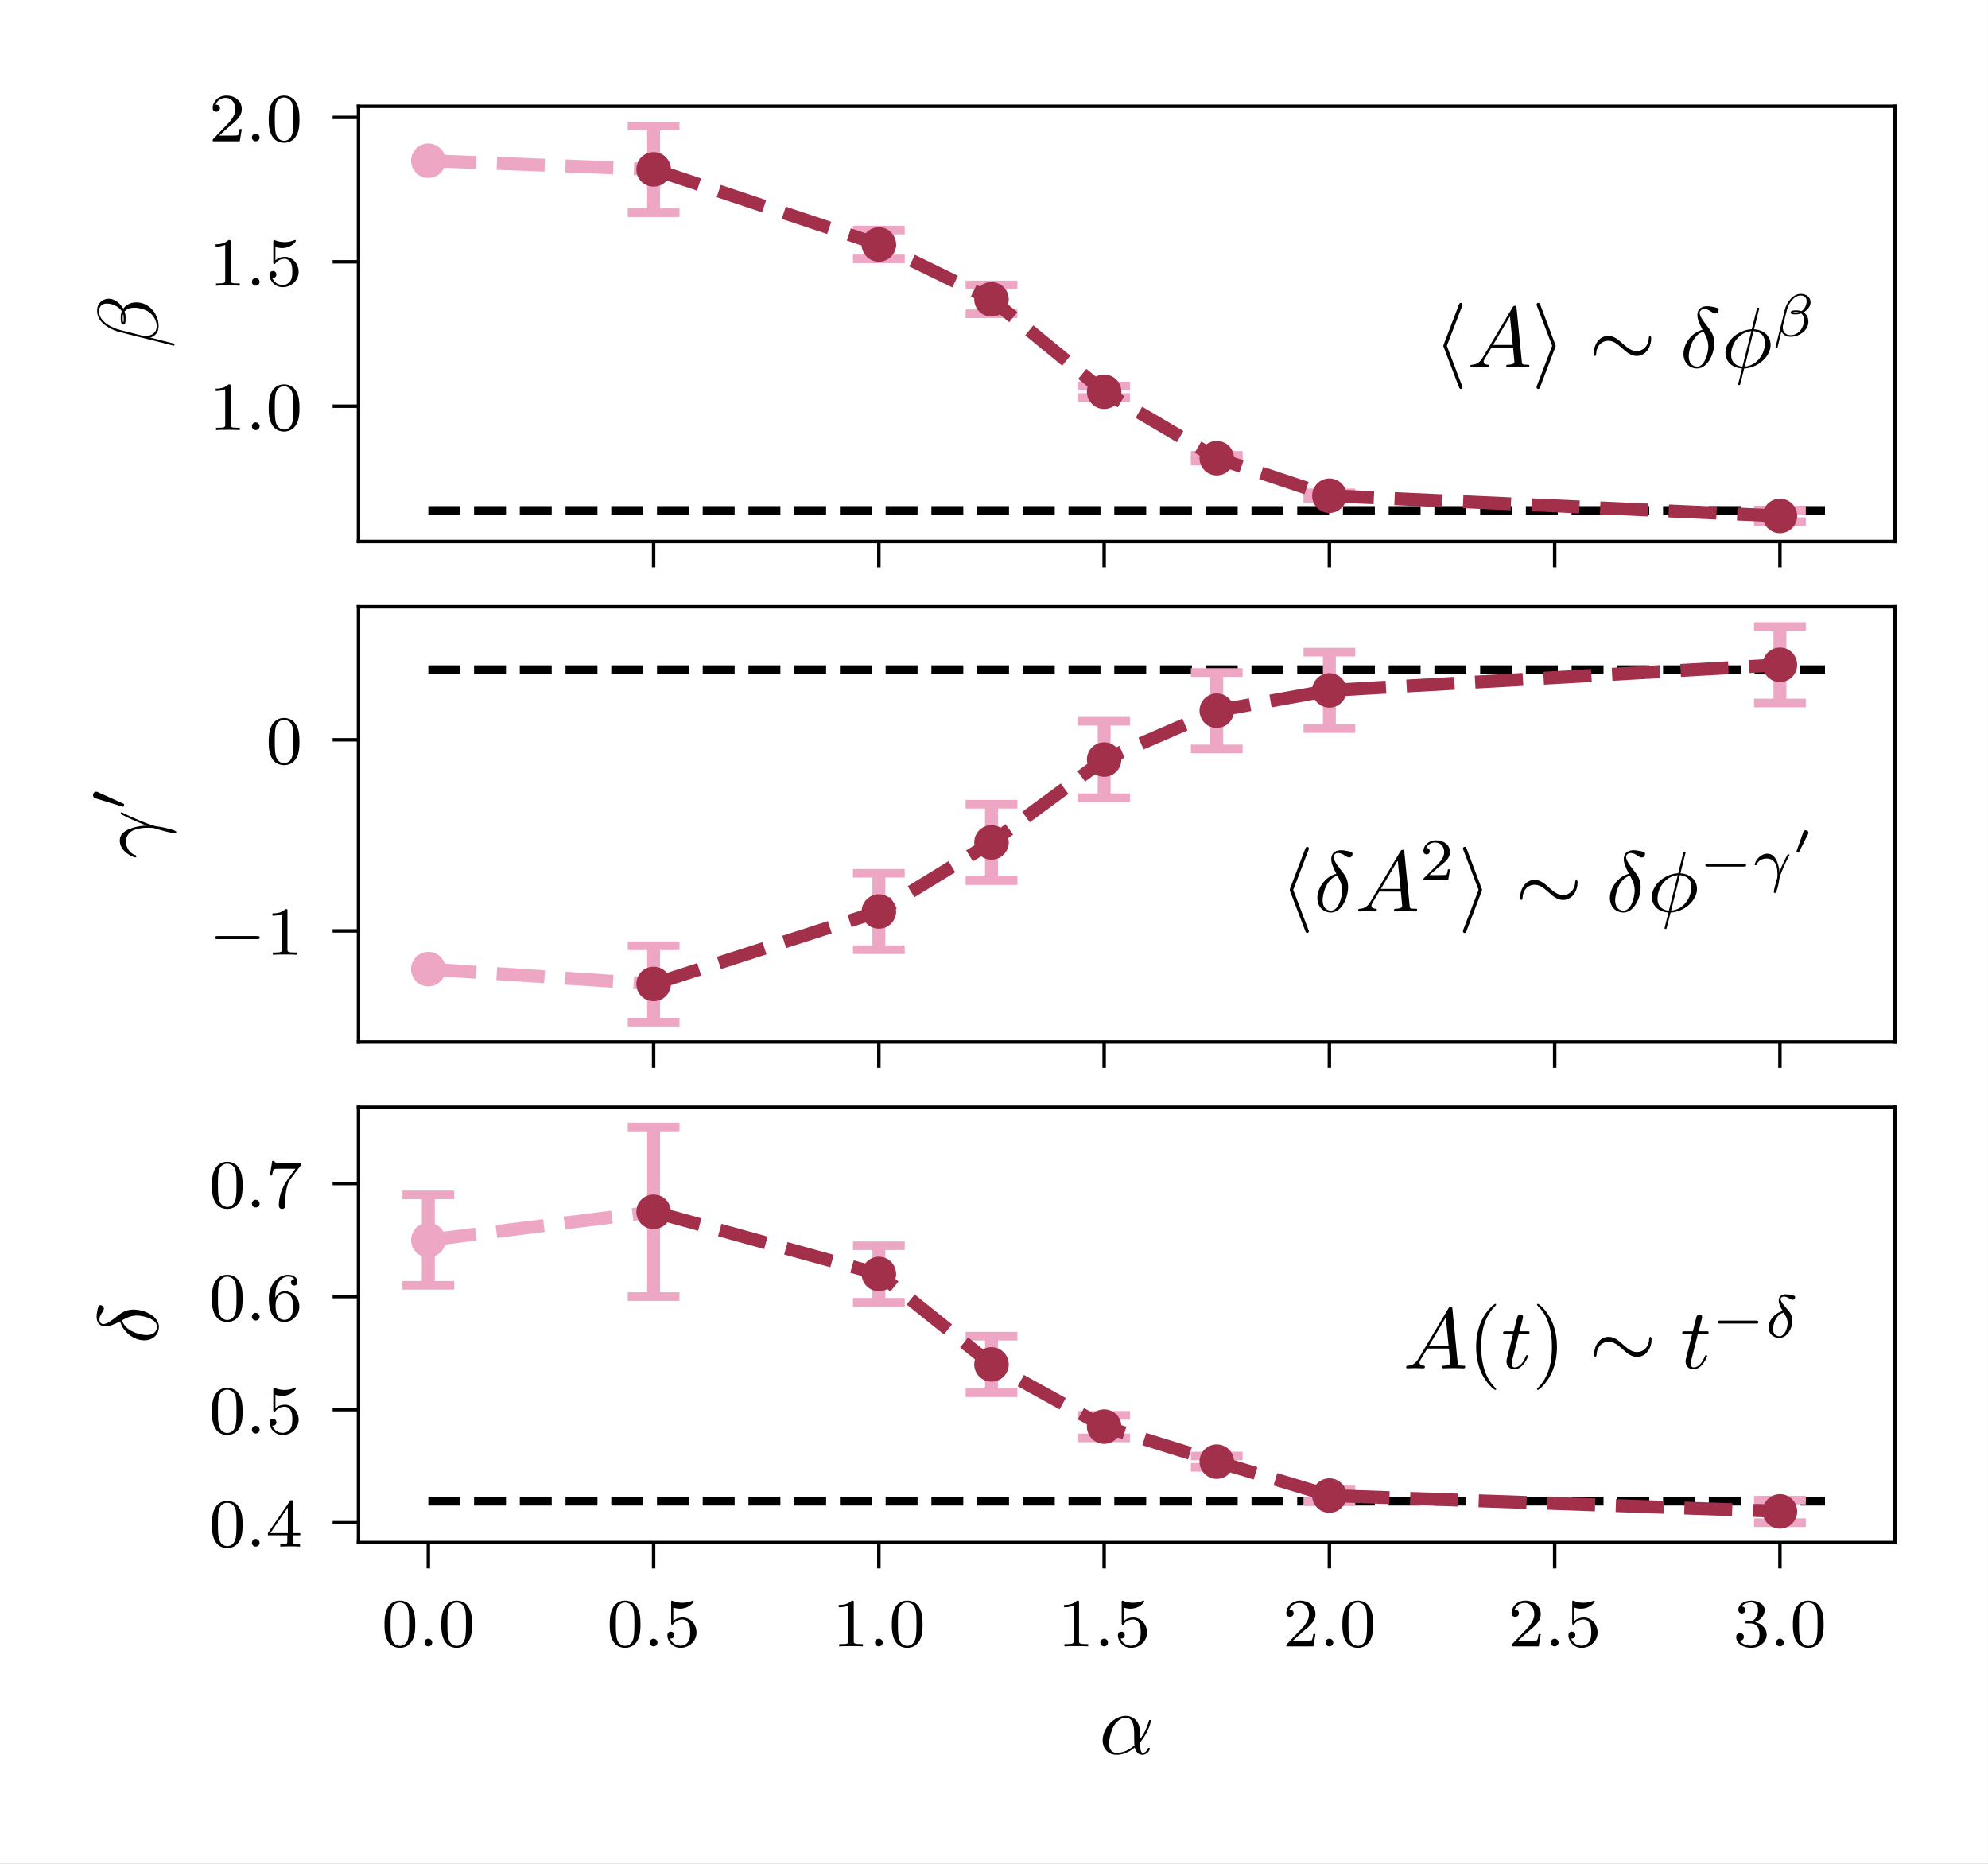 <?xml version="1.0" encoding="UTF-8" standalone="no"?>
<svg
   width="230.4pt"
   height="216pt"
   viewBox="0 0 230.4 216"
   version="1.2"
   id="svg241"
   sodipodi:docname="exp_suspensions_cap.pdf"
   xmlns:inkscape="http://www.inkscape.org/namespaces/inkscape"
   xmlns:sodipodi="http://sodipodi.sourceforge.net/DTD/sodipodi-0.dtd"
   xmlns:xlink="http://www.w3.org/1999/xlink"
   xmlns="http://www.w3.org/2000/svg"
   xmlns:svg="http://www.w3.org/2000/svg">
  <rect x="0" y="0" width="230.4" height="216" fill="#808080" stroke="none"/>
  <sodipodi:namedview
     id="namedview241"
     pagecolor="#ffffff"
     bordercolor="#666666"
     borderopacity="1.0"
     inkscape:showpageshadow="2"
     inkscape:pageopacity="0.0"
     inkscape:pagecheckerboard="0"
     inkscape:deskcolor="#d1d1d1"
     inkscape:document-units="pt">
    <inkscape:page
       x="0"
       y="0"
       width="230.4"
       height="216"
       id="page2"
       margin="0"
       bleed="0" />
  </sodipodi:namedview>
  <defs
     id="defs43">
    <g
       id="g42">
      <symbol
         overflow="visible"
         id="glyph0-0">
        <path
           style="stroke:none"
           d=""
           id="path1" />
      </symbol>
      <symbol
         overflow="visible"
         id="glyph0-1">
        <path
           style="stroke:none"
           d="m 2.5,-5.078 c 0,-0.219 -0.016,-0.219 -0.234,-0.219 -0.328,0.312 -0.75,0.5 -1.5,0.5 v 0.266 c 0.219,0 0.641,0 1.109,-0.203 v 4.078 c 0,0.297 -0.031,0.391 -0.781,0.391 H 0.812 V 0 c 0.328,-0.031 1.016,-0.031 1.375,-0.031 0.359,0 1.047,0 1.375,0.031 V -0.266 H 3.281 c -0.75,0 -0.781,-0.094 -0.781,-0.391 z m 0,0"
           id="path2" />
      </symbol>
      <symbol
         overflow="visible"
         id="glyph0-2">
        <path
           style="stroke:none"
           d="m 3.891,-2.547 c 0,-0.844 -0.078,-1.359 -0.344,-1.875 -0.344,-0.703 -1,-0.875 -1.438,-0.875 -1,0 -1.375,0.75 -1.484,0.969 -0.281,0.578 -0.297,1.375 -0.297,1.781 0,0.531 0.016,1.328 0.406,1.969 0.359,0.594 0.953,0.75 1.375,0.75 0.391,0 1.062,-0.125 1.469,-0.906 0.297,-0.578 0.312,-1.297 0.312,-1.812 z M 2.109,-0.062 C 1.844,-0.062 1.297,-0.188 1.125,-1.016 1.031,-1.469 1.031,-2.219 1.031,-2.641 1.031,-3.188 1.031,-3.75 1.125,-4.188 1.297,-5 1.906,-5.078 2.109,-5.078 c 0.266,0 0.828,0.141 0.984,0.859 0.094,0.438 0.094,1.047 0.094,1.578 0,0.469 0,1.188 -0.094,1.641 -0.172,0.828 -0.719,0.938 -0.984,0.938 z m 0,0"
           id="path3" />
      </symbol>
      <symbol
         overflow="visible"
         id="glyph0-3">
        <path
           style="stroke:none"
           d="m 1.109,-4.484 c 0.109,0.031 0.422,0.125 0.766,0.125 1,0 1.594,-0.703 1.594,-0.828 0,-0.094 -0.047,-0.109 -0.094,-0.109 -0.016,0 -0.031,0 -0.094,0.031 -0.312,0.125 -0.688,0.219 -1.109,0.219 -0.469,0 -0.859,-0.109 -1.109,-0.219 -0.078,-0.031 -0.094,-0.031 -0.109,-0.031 -0.094,0 -0.094,0.078 -0.094,0.234 v 2.328 c 0,0.141 0,0.234 0.125,0.234 0.062,0 0.078,-0.031 0.125,-0.094 C 1.203,-2.703 1.5,-3.109 2.188,-3.109 c 0.438,0 0.656,0.359 0.734,0.516 0.125,0.281 0.141,0.656 0.141,0.953 0,0.297 0,0.734 -0.219,1.078 -0.156,0.25 -0.484,0.484 -0.906,0.484 -0.516,0 -1.016,-0.312 -1.203,-0.844 C 0.75,-0.906 0.812,-0.906 0.812,-0.906 c 0.219,0 0.406,-0.141 0.406,-0.391 0,-0.297 -0.234,-0.406 -0.391,-0.406 -0.156,0 -0.406,0.078 -0.406,0.422 0,0.719 0.625,1.453 1.531,1.453 1,0 1.844,-0.781 1.844,-1.766 0,-0.922 -0.672,-1.75 -1.609,-1.75 -0.391,0 -0.766,0.125 -1.078,0.406 z m 0,0"
           id="path4" />
      </symbol>
      <symbol
         overflow="visible"
         id="glyph0-4">
        <path
           style="stroke:none"
           d="m 2.25,-1.625 c 0.125,-0.125 0.453,-0.391 0.594,-0.5 0.484,-0.453 0.953,-0.891 0.953,-1.609 0,-0.953 -0.797,-1.562 -1.781,-1.562 -0.969,0 -1.594,0.719 -1.594,1.438 0,0.391 0.312,0.438 0.422,0.438 0.172,0 0.422,-0.109 0.422,-0.422 0,-0.406 -0.406,-0.406 -0.5,-0.406 C 1,-4.844 1.531,-5.031 1.922,-5.031 c 0.734,0 1.125,0.625 1.125,1.297 0,0.828 -0.578,1.438 -1.531,2.391 l -1,1.047 C 0.422,-0.219 0.422,-0.203 0.422,0 H 3.562 l 0.234,-1.422 h -0.25 C 3.531,-1.266 3.469,-0.875 3.375,-0.719 c -0.047,0.062 -0.656,0.062 -0.781,0.062 H 1.172 Z m 0,0"
           id="path5" />
      </symbol>
      <symbol
         overflow="visible"
         id="glyph0-5">
        <path
           style="stroke:none"
           d="m 2.016,-2.656 c 0.625,0 1.031,0.453 1.031,1.297 0,1 -0.562,1.281 -0.984,1.281 -0.438,0 -1.047,-0.156 -1.328,-0.578 0.297,0 0.5,-0.188 0.5,-0.438 0,-0.266 -0.188,-0.438 -0.453,-0.438 -0.203,0 -0.438,0.125 -0.438,0.453 0,0.75 0.812,1.25 1.734,1.25 C 3.125,0.172 3.875,-0.562 3.875,-1.359 3.875,-2.031 3.344,-2.625 2.531,-2.812 c 0.625,-0.219 1.109,-0.75 1.109,-1.391 0,-0.641 -0.719,-1.094 -1.547,-1.094 -0.859,0 -1.5,0.453 -1.5,1.062 0,0.297 0.188,0.422 0.406,0.422 0.25,0 0.406,-0.172 0.406,-0.406 0,-0.297 -0.266,-0.406 -0.438,-0.406 0.344,-0.438 0.953,-0.469 1.094,-0.469 0.203,0 0.812,0.062 0.812,0.891 0,0.547 -0.234,0.891 -0.344,1.016 -0.234,0.25 -0.422,0.266 -0.906,0.297 -0.156,0 -0.219,0.016 -0.219,0.125 0,0.109 0.078,0.109 0.219,0.109 z m 0,0"
           id="path6" />
      </symbol>
      <symbol
         overflow="visible"
         id="glyph0-6">
        <path
           style="stroke:none"
           d="m 3.141,-5.156 c 0,-0.156 0,-0.219 -0.172,-0.219 -0.094,0 -0.109,0 -0.188,0.109 L 0.234,-1.562 v 0.25 h 2.25 v 0.672 c 0,0.297 -0.016,0.375 -0.641,0.375 H 1.672 V 0 c 0.672,-0.031 0.688,-0.031 1.141,-0.031 0.453,0 0.469,0 1.141,0.031 V -0.266 H 3.781 c -0.625,0 -0.641,-0.078 -0.641,-0.375 V -1.312 h 0.844 v -0.25 h -0.844 z m -0.594,0.641 V -1.562 h -2.031 z m 0,0"
           id="path7" />
      </symbol>
      <symbol
         overflow="visible"
         id="glyph0-7">
        <path
           style="stroke:none"
           d="m 1.094,-2.641 c 0,-0.656 0.062,-1.234 0.344,-1.719 0.25,-0.406 0.656,-0.734 1.156,-0.734 0.156,0 0.516,0.031 0.703,0.297 C 2.938,-4.766 2.906,-4.5 2.906,-4.422 c 0,0.25 0.188,0.375 0.375,0.375 0.141,0 0.375,-0.078 0.375,-0.391 0,-0.469 -0.359,-0.859 -1.078,-0.859 -1.109,0 -2.234,1.047 -2.234,2.766 0,2.172 1.016,2.703 1.781,2.703 0.391,0 0.797,-0.109 1.156,-0.453 C 3.609,-0.594 3.875,-0.922 3.875,-1.625 c 0,-1.031 -0.797,-1.766 -1.672,-1.766 -0.578,0 -0.922,0.359 -1.109,0.75 z m 1.031,2.562 c -0.422,0 -0.688,-0.281 -0.797,-0.516 C 1.141,-0.953 1.125,-1.484 1.125,-1.797 c 0,-0.781 0.422,-1.375 1.047,-1.375 0.391,0 0.641,0.203 0.781,0.484 C 3.125,-2.391 3.125,-2.031 3.125,-1.625 c 0,0.406 0,0.75 -0.156,1.047 -0.219,0.359 -0.484,0.5 -0.844,0.5 z m 0,0"
           id="path8" />
      </symbol>
      <symbol
         overflow="visible"
         id="glyph0-8">
        <path
           style="stroke:none"
           d="M 4.031,-4.859 C 4.109,-4.938 4.109,-4.953 4.109,-5.125 H 2.078 C 1.875,-5.125 1.641,-5.141 1.438,-5.156 1.016,-5.188 1.016,-5.266 0.984,-5.391 h -0.25 l -0.266,1.688 h 0.25 C 0.734,-3.828 0.828,-4.375 0.938,-4.438 1.016,-4.484 1.625,-4.484 1.734,-4.484 h 1.688 L 2.609,-3.375 C 1.703,-2.172 1.5,-0.906 1.5,-0.281 c 0,0.078 0,0.453 0.375,0.453 0.375,0 0.375,-0.359 0.375,-0.453 V -0.672 C 2.25,-1.812 2.453,-2.75 2.844,-3.281 Z m 0,0"
           id="path9" />
      </symbol>
      <symbol
         overflow="visible"
         id="glyph1-0">
        <path
           style="stroke:none"
           d=""
           id="path10" />
      </symbol>
      <symbol
         overflow="visible"
         id="glyph1-1">
        <path
           style="stroke:none"
           d="m 1.625,-0.438 c 0,-0.266 -0.234,-0.453 -0.453,-0.453 -0.25,0 -0.438,0.219 -0.438,0.438 C 0.734,-0.172 0.953,0 1.172,0 1.422,0 1.625,-0.203 1.625,-0.438 Z m 0,0"
           id="path11" />
      </symbol>
      <symbol
         overflow="visible"
         id="glyph2-0">
        <path
           style="stroke:none"
           d=""
           id="path12" />
      </symbol>
      <symbol
         overflow="visible"
         id="glyph2-1">
        <path
           style="stroke:none"
           d="m -5.672,-5.734 c -0.75,0 -1.359,0.547 -1.359,1.359 0,0.578 0.156,0.859 0.406,1.203 0.406,0.547 1.375,1.094 2.125,1.281 l 6.328,1.594 c 0.047,0 0.109,-0.047 0.109,-0.125 C 1.938,-0.5 1.906,-0.531 1.891,-0.531 L -0.875,-1.234 c 0.609,-0.188 0.969,-0.625 0.969,-1.359 C 0.094,-3.312 -0.25,-4.062 -0.688,-4.516 -1.141,-5 -1.781,-5.312 -2.516,-5.312 c -0.719,0 -1.25,0.375 -1.484,0.734 -0.344,-0.578 -0.953,-1.156 -1.672,-1.156 z m 1.656,1.797 c 0.047,0.125 0.062,0.234 0.062,0.484 0,0.141 0.016,0.328 -0.031,0.438 -0.109,-0.031 -0.078,-0.391 -0.078,-0.5 0,-0.203 0,-0.297 0.047,-0.422 z M -5.906,-5.172 c 0.703,0 1.422,0.375 1.734,0.891 -0.109,0.281 -0.125,0.469 -0.125,0.766 0,0.219 -0.016,0.781 0.312,0.781 0.281,0 0.25,-0.516 0.25,-0.688 0,-0.375 0,-0.531 -0.125,-0.828 0.359,-0.375 0.672,-0.422 1.125,-0.438 0.578,-0.016 1.328,0.219 1.719,0.5 0.531,0.391 0.891,1.062 0.891,1.625 0,0.766 -0.578,1.141 -1.281,1.141 -0.094,0 -0.25,0 -0.438,-0.047 L -4.359,-2.109 C -5.219,-2.328 -6.812,-3.047 -6.812,-4.25 c 0,-0.578 0.312,-0.922 0.906,-0.922 z m 0,0"
           id="path13" />
      </symbol>
      <symbol
         overflow="visible"
         id="glyph2-2">
        <path
           style="stroke:none"
           d="M -2.531,-0.406 C -3.672,-0.797 -3.688,-1.891 -3.688,-2 c 0,-1.5 1.75,-1.609 2.531,-1.609 0.609,0 0.781,0.047 0.984,0.125 0.719,0.219 1.875,0.516 2.141,0.516 0.109,0 0.172,-0.047 0.172,-0.125 0,-0.141 -0.219,-0.219 -0.594,-0.328 C 0.703,-3.656 0.141,-3.75 -0.172,-3.781 c -0.125,-0.031 -0.25,-0.047 -0.391,-0.094 -0.984,-0.312 -2.469,-0.953 -3.25,-1.344 -0.125,-0.078 -0.344,-0.188 -0.391,-0.188 -0.094,0 -0.094,0.094 -0.094,0.109 0,0.031 0,0.094 0.062,0.125 0.953,0.516 1.953,0.922 2.953,1.312 -0.297,0.016 -1.062,0.016 -2.031,0.406 -0.609,0.25 -1.094,0.641 -1.094,1.328 0,1.25 1.516,1.953 1.828,1.953 0.094,0 0.094,-0.094 0.094,-0.203 z m 0,0"
           id="path14" />
      </symbol>
      <symbol
         overflow="visible"
         id="glyph2-3">
        <path
           style="stroke:none"
           d="m -4.359,-2.625 c 0.297,1.234 1.594,2.203 2.797,2.203 0.969,0 1.688,-0.641 1.688,-1.578 0,-1.156 -1.578,-1.984 -2.953,-1.984 -0.906,0 -1.406,0.391 -1.844,0.734 C -5.125,-2.891 -5.875,-2.297 -6.312,-2.297 c -0.219,0 -0.453,-0.203 -0.453,-0.547 0,-0.312 0.125,-0.5 0.266,-0.719 0.125,-0.203 0.25,-0.391 0.25,-0.547 0,-0.25 -0.234,-0.391 -0.406,-0.391 -0.219,0 -0.234,0.156 -0.328,0.516 -0.109,0.516 -0.109,0.656 -0.109,0.812 0,0.781 0.438,1.141 1.031,1.141 0.547,0 1.094,-0.297 1.703,-0.594 z m 0.219,-0.125 c 0.469,-0.25 1,-0.547 1.719,-0.547 0.656,0 2.328,0.375 2.328,1.297 0,0.547 -0.422,0.969 -1.188,0.969 -0.625,0 -2.5,-0.375 -2.859,-1.719 z m 0,0"
           id="path15" />
      </symbol>
      <symbol
         overflow="visible"
         id="glyph3-0">
        <path
           style="stroke:none"
           d=""
           id="path16" />
      </symbol>
      <symbol
         overflow="visible"
         id="glyph3-1">
        <path
           style="stroke:none"
           d="M 3.266,-7.094 C 3.312,-7.203 3.312,-7.234 3.312,-7.281 c 0,-0.109 -0.078,-0.203 -0.188,-0.203 -0.094,0 -0.172,0.062 -0.234,0.234 l -1.75,4.578 C 1.125,-2.609 1.094,-2.547 1.094,-2.5 c 0,0.031 0,0.062 0.047,0.172 L 2.891,2.25 C 2.938,2.359 2.984,2.5 3.125,2.5 c 0.109,0 0.188,-0.094 0.188,-0.203 0,-0.031 0,-0.047 -0.047,-0.156 L 1.5,-2.5 Z m 0,0"
           id="path17" />
      </symbol>
      <symbol
         overflow="visible"
         id="glyph3-2">
        <path
           style="stroke:none"
           d="M 2.719,-2.328 C 2.766,-2.438 2.766,-2.469 2.766,-2.5 c 0,-0.016 0,-0.047 -0.047,-0.156 L 0.984,-7.25 c -0.062,-0.172 -0.125,-0.234 -0.234,-0.234 -0.109,0 -0.203,0.094 -0.203,0.203 0,0.031 0,0.047 0.047,0.156 L 2.359,-2.5 0.594,2.109 C 0.547,2.219 0.547,2.25 0.547,2.297 0.547,2.406 0.641,2.5 0.75,2.5 0.875,2.5 0.922,2.391 0.953,2.297 Z m 0,0"
           id="path18" />
      </symbol>
      <symbol
         overflow="visible"
         id="glyph3-3">
        <path
           style="stroke:none"
           d="m 7.203,-3.328 c 0,-0.219 -0.062,-0.328 -0.141,-0.328 -0.047,0 -0.141,0.078 -0.141,0.266 -0.047,0.953 -0.703,1.5 -1.406,1.5 -0.625,0 -1.094,-0.422 -1.594,-0.844 -0.5,-0.469 -1.016,-0.922 -1.703,-0.922 -1.078,0 -1.672,1.094 -1.672,2 0,0.328 0.125,0.328 0.141,0.328 0.109,0 0.141,-0.203 0.141,-0.234 0.047,-1.094 0.781,-1.531 1.391,-1.531 0.625,0 1.109,0.422 1.594,0.844 0.516,0.469 1.031,0.922 1.703,0.922 1.094,0 1.688,-1.094 1.688,-2 z m 0,0"
           id="path19" />
      </symbol>
      <symbol
         overflow="visible"
         id="glyph4-0">
        <path
           style="stroke:none"
           d=""
           id="path20" />
      </symbol>
      <symbol
         overflow="visible"
         id="glyph4-1">
        <path
           style="stroke:none"
           d="M 1.781,-1.141 C 1.391,-0.484 1,-0.344 0.562,-0.312 0.438,-0.297 0.344,-0.297 0.344,-0.109 0.344,-0.047 0.406,0 0.484,0 0.75,0 1.062,-0.031 1.328,-0.031 c 0.344,0 0.688,0.031 1,0.031 0.062,0 0.188,0 0.188,-0.188 0,-0.109 -0.078,-0.125 -0.156,-0.125 -0.219,-0.016 -0.469,-0.094 -0.469,-0.344 0,-0.125 0.062,-0.234 0.141,-0.375 l 0.766,-1.266 h 2.5 c 0.016,0.203 0.156,1.562 0.156,1.656 0,0.297 -0.516,0.328 -0.719,0.328 C 4.594,-0.312 4.5,-0.312 4.5,-0.109 4.5,0 4.609,0 4.641,0 5.047,0 5.469,-0.031 5.875,-0.031 6.125,-0.031 6.766,0 7.016,0 7.062,0 7.188,0 7.188,-0.203 7.188,-0.312 7.094,-0.312 6.953,-0.312 6.344,-0.312 6.344,-0.375 6.312,-0.672 l -0.609,-6.219 c -0.016,-0.203 -0.016,-0.25 -0.188,-0.25 -0.156,0 -0.203,0.078 -0.266,0.172 z M 2.984,-2.609 4.938,-5.906 5.266,-2.609 Z m 0,0"
           id="path21" />
      </symbol>
      <symbol
         overflow="visible"
         id="glyph4-2">
        <path
           style="stroke:none"
           d="M 2.625,-4.359 C 1.391,-4.062 0.422,-2.766 0.422,-1.562 0.422,-0.594 1.062,0.125 2,0.125 c 1.156,0 1.984,-1.578 1.984,-2.953 0,-0.906 -0.391,-1.406 -0.734,-1.844 C 2.891,-5.125 2.297,-5.875 2.297,-6.312 c 0,-0.219 0.203,-0.453 0.547,-0.453 0.312,0 0.5,0.125 0.719,0.266 0.203,0.125 0.391,0.25 0.547,0.25 C 4.359,-6.25 4.5,-6.484 4.5,-6.656 4.5,-6.875 4.344,-6.891 3.984,-6.984 3.469,-7.094 3.328,-7.094 3.172,-7.094 c -0.781,0 -1.141,0.438 -1.141,1.031 0,0.547 0.297,1.094 0.594,1.703 z m 0.125,0.219 c 0.25,0.469 0.547,1 0.547,1.719 0,0.656 -0.375,2.328 -1.297,2.328 -0.547,0 -0.969,-0.422 -0.969,-1.188 0,-0.625 0.375,-2.5 1.719,-2.859 z m 0,0"
           id="path22" />
      </symbol>
      <symbol
         overflow="visible"
         id="glyph4-3">
        <path
           style="stroke:none"
           d="m 4.359,-6.672 c 0,-0.031 0.031,-0.141 0.031,-0.141 0,-0.016 0,-0.109 -0.125,-0.109 -0.094,0 -0.109,0.031 -0.156,0.203 L 3.531,-4.422 c -1.578,0.062 -3.047,1.375 -3.047,2.734 0,0.953 0.703,1.734 1.922,1.812 C 2.328,0.422 2.25,0.75 2.172,1.062 c -0.125,0.469 -0.219,0.844 -0.219,0.875 0,0.094 0.078,0.109 0.125,0.109 C 2.125,2.047 2.141,2.031 2.172,2 2.188,1.984 2.25,1.75 2.281,1.609 L 2.656,0.125 c 1.609,-0.062 3.062,-1.406 3.062,-2.734 0,-0.797 -0.531,-1.703 -1.922,-1.812 z m -1.906,6.578 c -0.594,-0.031 -1.312,-0.391 -1.312,-1.375 0,-1.203 0.859,-2.594 2.344,-2.734 z m 1.281,-4.109 c 0.766,0.047 1.328,0.5 1.328,1.375 0,1.188 -0.859,2.609 -2.344,2.734 z m 0,0"
           id="path23" />
      </symbol>
      <symbol
         overflow="visible"
         id="glyph4-4">
        <path
           style="stroke:none"
           d="m 4.75,-2.359 c 0,-1.562 -0.922,-2.047 -1.656,-2.047 -1.375,0 -2.688,1.422 -2.688,2.828 0,0.938 0.594,1.688 1.625,1.688 0.625,0 1.344,-0.234 2.094,-0.844 0.125,0.531 0.453,0.844 0.906,0.844 0.531,0 0.844,-0.547 0.844,-0.703 0,-0.078 -0.062,-0.109 -0.125,-0.109 -0.062,0 -0.094,0.031 -0.125,0.109 -0.188,0.484 -0.547,0.484 -0.562,0.484 -0.312,0 -0.312,-0.781 -0.312,-1.016 0,-0.203 0,-0.234 0.109,-0.344 C 5.797,-2.656 6,-3.812 6,-3.812 6,-3.844 5.984,-3.922 5.875,-3.922 c -0.094,0 -0.094,0.031 -0.141,0.219 -0.188,0.625 -0.516,1.375 -0.984,1.969 z m -0.656,1.375 c -0.891,0.766 -1.656,0.875 -2.047,0.875 -0.594,0 -0.906,-0.453 -0.906,-1.094 0,-0.484 0.266,-1.562 0.578,-2.062 C 2.188,-4 2.734,-4.188 3.078,-4.188 c 0.984,0 0.984,1.312 0.984,2.078 0,0.375 0,0.953 0.031,1.125 z m 0,0"
           id="path24" />
      </symbol>
      <symbol
         overflow="visible"
         id="glyph4-5">
        <path
           style="stroke:none"
           d="m 2.047,-3.984 h 0.938 c 0.203,0 0.312,0 0.312,-0.203 0,-0.109 -0.109,-0.109 -0.281,-0.109 h -0.875 C 2.5,-5.719 2.547,-5.906 2.547,-5.969 c 0,-0.172 -0.125,-0.266 -0.297,-0.266 -0.031,0 -0.312,0 -0.391,0.359 L 1.469,-4.297 h -0.938 c -0.203,0 -0.297,0 -0.297,0.188 0,0.125 0.078,0.125 0.281,0.125 h 0.875 C 0.672,-1.156 0.625,-0.984 0.625,-0.812 0.625,-0.266 1,0.109 1.547,0.109 2.562,0.109 3.125,-1.344 3.125,-1.422 3.125,-1.531 3.047,-1.531 3.016,-1.531 2.922,-1.531 2.906,-1.5 2.859,-1.391 2.438,-0.344 1.906,-0.109 1.562,-0.109 c -0.203,0 -0.312,-0.125 -0.312,-0.453 0,-0.25 0.031,-0.312 0.062,-0.484 z m 0,0"
           id="path25" />
      </symbol>
      <symbol
         overflow="visible"
         id="glyph5-0">
        <path
           style="stroke:none"
           d=""
           id="path26" />
      </symbol>
      <symbol
         overflow="visible"
         id="glyph5-1">
        <path
           style="stroke:none"
           d="m 4.406,-3.938 c 0,-0.625 -0.531,-0.969 -1.141,-0.969 -0.953,0 -1.656,1.078 -1.828,1.781 L 0.344,1.266 c -0.016,0.047 0.047,0.094 0.094,0.094 0.062,0 0.125,-0.016 0.141,-0.062 L 1.031,-0.562 c 0.156,0.328 0.484,0.625 1.047,0.625 0.984,0 2.078,-0.703 2.078,-1.766 0,-0.422 -0.188,-0.828 -0.547,-1.062 C 3.953,-2.984 4.406,-3.375 4.406,-3.938 Z m -1.375,1.156 C 2.922,-2.75 2.875,-2.719 2.672,-2.719 2.562,-2.719 2.391,-2.734 2.344,-2.766 2.422,-2.797 2.609,-2.812 2.672,-2.812 c 0.109,0 0.266,0.016 0.359,0.031 z M 3.953,-4.062 c 0,0.359 -0.188,0.906 -0.609,1.156 C 3.203,-2.953 3.078,-3 2.688,-3 c -0.25,0 -0.594,0.016 -0.594,0.266 0,0.172 0.219,0.203 0.562,0.203 0.25,0 0.453,-0.047 0.672,-0.109 0.203,0.156 0.312,0.438 0.312,0.75 0,1 -0.688,1.766 -1.531,1.766 -0.547,0 -0.922,-0.328 -0.922,-0.891 0,-0.062 0,-0.141 0.016,-0.203 l 0.469,-1.844 c 0.156,-0.672 0.781,-1.656 1.578,-1.656 0.422,0 0.703,0.219 0.703,0.656 z m 0,0"
           id="path27" />
      </symbol>
      <symbol
         overflow="visible"
         id="glyph5-2">
        <path
           style="stroke:none"
           d="M 3.109,-0.969 C 3.078,-1.375 2.844,-3.078 1.703,-3.078 1.297,-3.078 0.938,-2.844 0.75,-2.672 0.328,-2.281 0.234,-1.844 0.234,-1.812 c 0,0.078 0.094,0.078 0.109,0.078 0.094,0 0.109,-0.016 0.141,-0.125 0.141,-0.406 0.656,-0.656 1.125,-0.656 1.125,0 1.266,1.125 1.266,1.828 0,0.359 -0.016,0.422 -0.047,0.5 -0.156,0.531 -0.375,1.297 -0.375,1.516 0,0.078 0.031,0.156 0.125,0.156 0.047,0 0.125,0 0.234,-0.359 C 2.906,0.859 3.031,0.344 3.094,-0.156 3.109,-0.406 3.5,-1.344 3.656,-1.672 3.75,-1.891 3.891,-2.219 4.219,-2.828 4.25,-2.859 4.266,-2.891 4.266,-2.922 4.266,-3 4.172,-3 4.141,-3 4.125,-3 4.062,-3 4.047,-2.969 c -0.094,0.141 -0.625,1.141 -0.938,2 z m 0,0"
           id="path28" />
      </symbol>
      <symbol
         overflow="visible"
         id="glyph5-3">
        <path
           style="stroke:none"
           d="m 2.062,-3.031 c -1.047,0.266 -1.641,1.156 -1.641,1.891 0,0.75 0.562,1.219 1.25,1.219 0.844,0 1.5,-0.984 1.5,-2 C 3.172,-2.594 2.812,-3 2.594,-3.234 2.344,-3.531 1.812,-4.094 1.812,-4.422 c 0,-0.094 0.109,-0.281 0.391,-0.281 0.234,0 0.438,0.109 0.578,0.188 0.062,0.031 0.312,0.188 0.422,0.188 C 3.375,-4.328 3.5,-4.484 3.5,-4.625 3.5,-4.797 3.406,-4.812 3.031,-4.891 2.953,-4.906 2.625,-4.969 2.406,-4.969 c -0.531,0 -0.812,0.297 -0.812,0.719 0,0.375 0.219,0.797 0.469,1.219 z m 0.109,0.188 C 2.375,-2.531 2.625,-2.125 2.625,-1.625 c 0,0.578 -0.344,1.516 -0.938,1.516 -0.375,0 -0.75,-0.25 -0.75,-0.828 0,-0.469 0.266,-1.672 1.234,-1.906 z m 0,0"
           id="path29" />
      </symbol>
      <symbol
         overflow="visible"
         id="glyph6-0">
        <path
           style="stroke:none"
           d=""
           id="path30" />
      </symbol>
      <symbol
         overflow="visible"
         id="glyph6-1">
        <path
           style="stroke:none"
           d="m 5.562,-1.812 c 0.141,0 0.312,0 0.312,-0.172 0,-0.188 -0.172,-0.188 -0.312,-0.188 H 1 c -0.125,0 -0.297,0 -0.297,0.188 C 0.703,-1.812 0.875,-1.812 1,-1.812 Z m 0,0"
           id="path31" />
      </symbol>
      <symbol
         overflow="visible"
         id="glyph7-0">
        <path
           style="stroke:none"
           d=""
           id="path32" />
      </symbol>
      <symbol
         overflow="visible"
         id="glyph7-1">
        <path
           style="stroke:none"
           d="m -3.297,-2.016 c -0.109,-0.062 -0.172,-0.062 -0.219,-0.062 -0.219,0 -0.375,0.188 -0.375,0.406 0,0.266 0.219,0.344 0.328,0.375 L -0.547,-0.375 c 0.016,0.016 0.094,0.047 0.109,0.047 0.078,0 0.156,-0.219 0.156,-0.281 0,-0.047 -0.016,-0.047 -0.125,-0.094 z m 0,0"
           id="path33" />
      </symbol>
      <symbol
         overflow="visible"
         id="glyph8-0">
        <path
           style="stroke:none"
           d=""
           id="path34" />
      </symbol>
      <symbol
         overflow="visible"
         id="glyph8-1">
        <path
           style="stroke:none"
           d="M 3.516,-1.266 H 3.281 c -0.016,0.156 -0.094,0.562 -0.188,0.625 C 3.047,-0.594 2.516,-0.594 2.406,-0.594 H 1.125 c 0.734,-0.641 0.984,-0.844 1.391,-1.172 0.516,-0.406 1,-0.844 1,-1.5 0,-0.844 -0.734,-1.359 -1.625,-1.359 -0.859,0 -1.453,0.609 -1.453,1.25 0,0.344 0.297,0.391 0.375,0.391 0.156,0 0.359,-0.125 0.359,-0.375 0,-0.125 -0.047,-0.375 -0.406,-0.375 C 0.984,-4.219 1.453,-4.375 1.781,-4.375 c 0.703,0 1.062,0.547 1.062,1.109 0,0.609 -0.438,1.078 -0.656,1.328 L 0.516,-0.266 C 0.438,-0.203 0.438,-0.188 0.438,0 h 2.875 z m 0,0"
           id="path35" />
      </symbol>
      <symbol
         overflow="visible"
         id="glyph9-0">
        <path
           style="stroke:none"
           d=""
           id="path36" />
      </symbol>
      <symbol
         overflow="visible"
         id="glyph9-1">
        <path
           style="stroke:none"
           d="m 5.188,-1.578 c 0.109,0 0.281,0 0.281,-0.156 0,-0.188 -0.172,-0.188 -0.281,-0.188 H 1.031 c -0.109,0 -0.281,0 -0.281,0.172 0,0.172 0.156,0.172 0.281,0.172 z m 0,0"
           id="path37" />
      </symbol>
      <symbol
         overflow="visible"
         id="glyph10-0">
        <path
           style="stroke:none"
           d=""
           id="path38" />
      </symbol>
      <symbol
         overflow="visible"
         id="glyph10-1">
        <path
           style="stroke:none"
           d="m 1.797,-2.312 c 0,-0.016 0.047,-0.109 0.047,-0.188 0,-0.172 -0.156,-0.281 -0.312,-0.281 -0.203,0 -0.25,0.156 -0.281,0.219 L 0.484,-0.406 C 0.469,-0.344 0.469,-0.328 0.469,-0.312 c 0,0.078 0.203,0.125 0.203,0.125 0.047,0 0.062,-0.031 0.094,-0.094 z m 0,0"
           id="path39" />
      </symbol>
      <symbol
         overflow="visible"
         id="glyph11-0">
        <path
           style="stroke:none"
           d=""
           id="path40" />
      </symbol>
      <symbol
         overflow="visible"
         id="glyph11-1">
        <path
           style="stroke:none"
           d="m 3.297,2.391 c 0,-0.031 0,-0.047 -0.172,-0.219 C 1.891,0.922 1.562,-0.969 1.562,-2.5 c 0,-1.734 0.375,-3.469 1.609,-4.703 0.125,-0.125 0.125,-0.141 0.125,-0.172 0,-0.078 -0.031,-0.109 -0.094,-0.109 -0.109,0 -1,0.688 -1.594,1.953 -0.5,1.094 -0.625,2.203 -0.625,3.031 0,0.781 0.109,1.984 0.656,3.125 C 2.25,1.844 3.094,2.5 3.203,2.5 c 0.062,0 0.094,-0.031 0.094,-0.109 z m 0,0"
           id="path41" />
      </symbol>
      <symbol
         overflow="visible"
         id="glyph11-2">
        <path
           style="stroke:none"
           d="m 2.875,-2.5 c 0,-0.766 -0.109,-1.969 -0.656,-3.109 -0.594,-1.219 -1.453,-1.875 -1.547,-1.875 -0.062,0 -0.109,0.047 -0.109,0.109 0,0.031 0,0.047 0.188,0.234 0.984,0.984 1.547,2.562 1.547,4.641 0,1.719 -0.359,3.469 -1.594,4.719 C 0.562,2.344 0.562,2.359 0.562,2.391 0.562,2.453 0.609,2.5 0.672,2.5 0.766,2.5 1.672,1.812 2.25,0.547 2.766,-0.547 2.875,-1.656 2.875,-2.5 Z m 0,0"
           id="path42" />
      </symbol>
    </g>
    <clipPath
       id="clip1">
      <path
         d="M 0,0 H 230.398 V 216 H 0 Z m 0,0"
         id="path43" />
    </clipPath>
  </defs>
  <g
     id="surface9769171">
    <g
       clip-path="url(#clip1)"
       clip-rule="nonzero"
       id="g44">
      <path
         style="fill:#ffffff;fill-opacity:1;fill-rule:nonzero;stroke:none"
         d="M 0,216 H 230.398 V 0 H 0 Z m 0,0"
         id="path44" />
    </g>
    <path
       style="fill:#ffffff;fill-opacity:1;fill-rule:nonzero;stroke:none"
       d="M 41.547,62.754 H 219.602 v -50.438 H 41.547 Z m 0,0"
       id="path45" />
    <path
       style="fill:none;stroke:#000000;stroke-width:1;stroke-linecap:butt;stroke-linejoin:round;stroke-miterlimit:10;stroke-dasharray:3.7, 1.6;stroke-opacity:1"
       d="M 49.641,156.844 H 211.508"
       transform="matrix(1,0,0,-1,0,216)"
       id="path46" />
    <path
       style="fill:none;stroke:#000000;stroke-width:0.4;stroke-linecap:butt;stroke-linejoin:round;stroke-miterlimit:10;stroke-opacity:1"
       d="m 75.75,153.246 v -3"
       transform="matrix(1,0,0,-1,0,216)"
       id="path47" />
    <path
       style="fill:none;stroke:#000000;stroke-width:0.4;stroke-linecap:butt;stroke-linejoin:round;stroke-miterlimit:10;stroke-opacity:1"
       d="m 101.855,153.246 v -3"
       transform="matrix(1,0,0,-1,0,216)"
       id="path48" />
    <path
       style="fill:none;stroke:#000000;stroke-width:0.4;stroke-linecap:butt;stroke-linejoin:round;stroke-miterlimit:10;stroke-opacity:1"
       d="m 127.965,153.246 v -3"
       transform="matrix(1,0,0,-1,0,216)"
       id="path49" />
    <path
       style="fill:none;stroke:#000000;stroke-width:0.4;stroke-linecap:butt;stroke-linejoin:round;stroke-miterlimit:10;stroke-opacity:1"
       d="m 154.07,153.246 v -3"
       transform="matrix(1,0,0,-1,0,216)"
       id="path50" />
    <path
       style="fill:none;stroke:#000000;stroke-width:0.4;stroke-linecap:butt;stroke-linejoin:round;stroke-miterlimit:10;stroke-opacity:1"
       d="m 180.18,153.246 v -3"
       transform="matrix(1,0,0,-1,0,216)"
       id="path51" />
    <path
       style="fill:none;stroke:#000000;stroke-width:0.4;stroke-linecap:butt;stroke-linejoin:round;stroke-miterlimit:10;stroke-opacity:1"
       d="m 206.285,153.246 v -3"
       transform="matrix(1,0,0,-1,0,216)"
       id="path52" />
    <path
       style="fill:none;stroke:#000000;stroke-width:0.4;stroke-linecap:butt;stroke-linejoin:round;stroke-miterlimit:10;stroke-opacity:1"
       d="m 41.547,168.926 h -3"
       transform="matrix(1,0,0,-1,0,216)"
       id="path53" />
    <g
       style="fill:#000000;fill-opacity:1"
       id="g53">
      <use
         xlink:href="#glyph0-1"
         x="24.227"
         y="49.842"
         id="use53" />
    </g>
    <g
       style="fill:#000000;fill-opacity:1"
       id="g54">
      <use
         xlink:href="#glyph1-1"
         x="28.461"
         y="49.842"
         id="use54" />
    </g>
    <g
       style="fill:#000000;fill-opacity:1"
       id="g55">
      <use
         xlink:href="#glyph0-2"
         x="30.813"
         y="49.842"
         id="use55" />
    </g>
    <path
       style="fill:none;stroke:#000000;stroke-width:0.4;stroke-linecap:butt;stroke-linejoin:round;stroke-miterlimit:10;stroke-opacity:1"
       d="m 41.547,185.66 h -3"
       transform="matrix(1,0,0,-1,0,216)"
       id="path55" />
    <g
       style="fill:#000000;fill-opacity:1"
       id="g56">
      <use
         xlink:href="#glyph0-1"
         x="24.227"
         y="33.108"
         id="use56" />
    </g>
    <g
       style="fill:#000000;fill-opacity:1"
       id="g57">
      <use
         xlink:href="#glyph1-1"
         x="28.461"
         y="33.108"
         id="use57" />
    </g>
    <g
       style="fill:#000000;fill-opacity:1"
       id="g58">
      <use
         xlink:href="#glyph0-3"
         x="30.813"
         y="33.108"
         id="use58" />
    </g>
    <path
       style="fill:none;stroke:#000000;stroke-width:0.4;stroke-linecap:butt;stroke-linejoin:round;stroke-miterlimit:10;stroke-opacity:1"
       d="m 41.547,202.395 h -3"
       transform="matrix(1,0,0,-1,0,216)"
       id="path58" />
    <g
       style="fill:#000000;fill-opacity:1"
       id="g59">
      <use
         xlink:href="#glyph0-4"
         x="24.227"
         y="16.374"
         id="use59" />
    </g>
    <g
       style="fill:#000000;fill-opacity:1"
       id="g60">
      <use
         xlink:href="#glyph1-1"
         x="28.461"
         y="16.374"
         id="use60" />
    </g>
    <g
       style="fill:#000000;fill-opacity:1"
       id="g61">
      <use
         xlink:href="#glyph0-2"
         x="30.813"
         y="16.374"
         id="use61" />
    </g>
    <g
       style="fill:#000000;fill-opacity:1"
       id="g62">
      <use
         xlink:href="#glyph2-1"
         x="18.29"
         y="40.354"
         id="use62" />
    </g>
    <path
       style="fill:none;stroke:#eea6c5;stroke-width:1.5;stroke-linecap:butt;stroke-linejoin:round;stroke-miterlimit:10;stroke-dasharray:5.55, 2.4;stroke-opacity:1"
       d="M 49.641,197.375 75.75,196.371"
       transform="matrix(1,0,0,-1,0,216)"
       id="path62" />
    <path
       style="fill:#eea6c5;fill-opacity:1;fill-rule:nonzero;stroke:#eea6c5;stroke-width:1;stroke-linecap:butt;stroke-linejoin:round;stroke-miterlimit:10;stroke-opacity:1"
       d="m -2.69337e-4,-1.499 c 0.398,0 0.781,0.156 1.063,0.438 0.281,0.281 0.438,0.664 0.438,1.063 0,0.395 -0.156,0.777 -0.438,1.059 C 0.781,1.341 0.398,1.501 -2.69337e-4,1.501 -0.399,1.501 -0.778,1.341 -1.059,1.06 -1.34,0.779 -1.5,0.396 -1.5,0.001 c 0,-0.398 0.16,-0.781 0.441,-1.063 0.281,-0.281 0.66,-0.438 1.059,-0.438 z m 0,0"
       transform="matrix(1,0,0,-1,49.641,18.626)"
       id="path63" />
    <path
       style="fill:#eea6c5;fill-opacity:1;fill-rule:nonzero;stroke:#eea6c5;stroke-width:1;stroke-linecap:butt;stroke-linejoin:round;stroke-miterlimit:10;stroke-opacity:1"
       d="m 0.002,-1.498 c 0.395,0 0.777,0.156 1.059,0.438 0.281,0.281 0.441,0.664 0.441,1.062 C 1.502,0.396 1.342,0.779 1.06,1.06 0.779,1.341 0.396,1.502 0.002,1.502 -0.397,1.502 -0.78,1.341 -1.061,1.06 c -0.281,-0.281 -0.438,-0.664 -0.438,-1.059 0,-0.398 0.156,-0.781 0.438,-1.062 0.281,-0.281 0.664,-0.438 1.063,-0.438 z m 0,0"
       transform="matrix(1,0,0,-1,75.748,19.631)"
       id="path64" />
    <path
       style="fill:none;stroke:#eea6c5;stroke-width:1.5;stroke-linecap:butt;stroke-linejoin:round;stroke-miterlimit:10;stroke-opacity:1"
       d="m 75.75,191.348 v 10.043"
       transform="matrix(1,0,0,-1,0,216)"
       id="path65" />
    <path
       style="fill:none;stroke:#eea6c5;stroke-width:1.5;stroke-linecap:butt;stroke-linejoin:round;stroke-miterlimit:10;stroke-opacity:1"
       d="m 101.855,185.996 v 3.344"
       transform="matrix(1,0,0,-1,0,216)"
       id="path66" />
    <path
       style="fill:none;stroke:#eea6c5;stroke-width:1.5;stroke-linecap:butt;stroke-linejoin:round;stroke-miterlimit:10;stroke-opacity:1"
       d="m 114.91,179.637 v 3.344"
       transform="matrix(1,0,0,-1,0,216)"
       id="path67" />
    <path
       style="fill:none;stroke:#eea6c5;stroke-width:1.5;stroke-linecap:butt;stroke-linejoin:round;stroke-miterlimit:10;stroke-opacity:1"
       d="m 127.965,169.93 v 1.34"
       transform="matrix(1,0,0,-1,0,216)"
       id="path68" />
    <path
       style="fill:none;stroke:#eea6c5;stroke-width:1.5;stroke-linecap:butt;stroke-linejoin:round;stroke-miterlimit:10;stroke-opacity:1"
       d="m 141.016,162.566 v 0.668"
       transform="matrix(1,0,0,-1,0,216)"
       id="path69" />
    <path
       style="fill:none;stroke:#eea6c5;stroke-width:1.5;stroke-linecap:butt;stroke-linejoin:round;stroke-miterlimit:10;stroke-opacity:1"
       d="m 154.07,158.215 v 0.668"
       transform="matrix(1,0,0,-1,0,216)"
       id="path70" />
    <path
       style="fill:none;stroke:#eea6c5;stroke-width:1.5;stroke-linecap:butt;stroke-linejoin:round;stroke-miterlimit:10;stroke-opacity:1"
       d="M 206.285,155.539 V 156.875"
       transform="matrix(1,0,0,-1,0,216)"
       id="path71" />
    <path
       style="fill:none;stroke:#eea6c5;stroke-width:1;stroke-linecap:butt;stroke-linejoin:round;stroke-miterlimit:10;stroke-opacity:1"
       d="m 3.002,-0.002 h -6"
       transform="matrix(1,0,0,-1,75.748,24.651)"
       id="path72" />
    <path
       style="fill:none;stroke:#eea6c5;stroke-width:1;stroke-linecap:butt;stroke-linejoin:round;stroke-miterlimit:10;stroke-opacity:1"
       d="m 3,0.002 h -6"
       transform="matrix(1,0,0,-1,101.856,30.006)"
       id="path73" />
    <path
       style="fill:none;stroke:#eea6c5;stroke-width:1;stroke-linecap:butt;stroke-linejoin:round;stroke-miterlimit:10;stroke-opacity:1"
       d="m 3.001,0.002 h -6"
       transform="matrix(1,0,0,-1,114.909,36.365)"
       id="path74" />
    <path
       style="fill:none;stroke:#eea6c5;stroke-width:1;stroke-linecap:butt;stroke-linejoin:round;stroke-miterlimit:10;stroke-opacity:1"
       d="m 3.002,3.29135e-4 h -6"
       transform="matrix(1,0,0,-1,127.963,46.071)"
       id="path75" />
    <path
       style="fill:none;stroke:#eea6c5;stroke-width:1;stroke-linecap:butt;stroke-linejoin:round;stroke-miterlimit:10;stroke-opacity:1"
       d="m 2.999,1.13396e-4 h -6"
       transform="matrix(1,0,0,-1,141.017,53.434)"
       id="path76" />
    <path
       style="fill:none;stroke:#eea6c5;stroke-width:1;stroke-linecap:butt;stroke-linejoin:round;stroke-miterlimit:10;stroke-opacity:1"
       d="m 3,-5.46757e-4 h -6"
       transform="matrix(1,0,0,-1,154.07,57.785)"
       id="path77" />
    <path
       style="fill:none;stroke:#eea6c5;stroke-width:1;stroke-linecap:butt;stroke-linejoin:round;stroke-miterlimit:10;stroke-opacity:1"
       d="m 3,0.001 h -6"
       transform="matrix(1,0,0,-1,206.285,60.462)"
       id="path78" />
    <path
       style="fill:none;stroke:#eea6c5;stroke-width:1;stroke-linecap:butt;stroke-linejoin:round;stroke-miterlimit:10;stroke-opacity:1"
       d="m 3.002,8.95814e-4 h -6"
       transform="matrix(1,0,0,-1,75.748,14.61)"
       id="path79" />
    <path
       style="fill:none;stroke:#eea6c5;stroke-width:1;stroke-linecap:butt;stroke-linejoin:round;stroke-miterlimit:10;stroke-opacity:1"
       d="m 3,-0.001 h -6"
       transform="matrix(1,0,0,-1,101.856,26.659)"
       id="path80" />
    <path
       style="fill:none;stroke:#eea6c5;stroke-width:1;stroke-linecap:butt;stroke-linejoin:round;stroke-miterlimit:10;stroke-opacity:1"
       d="m 3.001,-0.002 h -6"
       transform="matrix(1,0,0,-1,114.909,33.018)"
       id="path81" />
    <path
       style="fill:none;stroke:#eea6c5;stroke-width:1;stroke-linecap:butt;stroke-linejoin:round;stroke-miterlimit:10;stroke-opacity:1"
       d="m 3.002,0.001 h -6"
       transform="matrix(1,0,0,-1,127.963,44.732)"
       id="path82" />
    <path
       style="fill:none;stroke:#eea6c5;stroke-width:1;stroke-linecap:butt;stroke-linejoin:round;stroke-miterlimit:10;stroke-opacity:1"
       d="m 2.999,-0.001 h -6"
       transform="matrix(1,0,0,-1,141.017,52.764)"
       id="path83" />
    <path
       style="fill:none;stroke:#eea6c5;stroke-width:1;stroke-linecap:butt;stroke-linejoin:round;stroke-miterlimit:10;stroke-opacity:1"
       d="m 3,-0.002 h -6"
       transform="matrix(1,0,0,-1,154.07,57.115)"
       id="path84" />
    <path
       style="fill:none;stroke:#eea6c5;stroke-width:1;stroke-linecap:butt;stroke-linejoin:round;stroke-miterlimit:10;stroke-opacity:1"
       d="m 3,-0.002 h -6"
       transform="matrix(1,0,0,-1,206.285,59.123)"
       id="path85" />
    <path
       style="fill:none;stroke:#000000;stroke-width:0.4;stroke-linecap:square;stroke-linejoin:miter;stroke-miterlimit:10;stroke-opacity:1"
       d="m 41.547,153.246 v 50.438"
       transform="matrix(1,0,0,-1,0,216)"
       id="path86" />
    <path
       style="fill:none;stroke:#000000;stroke-width:0.4;stroke-linecap:square;stroke-linejoin:miter;stroke-miterlimit:10;stroke-opacity:1"
       d="m 219.602,153.246 v 50.438"
       transform="matrix(1,0,0,-1,0,216)"
       id="path87" />
    <path
       style="fill:none;stroke:#000000;stroke-width:0.4;stroke-linecap:square;stroke-linejoin:miter;stroke-miterlimit:10;stroke-opacity:1"
       d="M 41.547,153.246 H 219.602"
       transform="matrix(1,0,0,-1,0,216)"
       id="path88" />
    <path
       style="fill:none;stroke:#000000;stroke-width:0.4;stroke-linecap:square;stroke-linejoin:miter;stroke-miterlimit:10;stroke-opacity:1"
       d="M 41.547,203.684 H 219.602"
       transform="matrix(1,0,0,-1,0,216)"
       id="path89" />
    <path
       style="fill:none;stroke:#a3304a;stroke-width:1.5;stroke-linecap:butt;stroke-linejoin:round;stroke-miterlimit:10;stroke-dasharray:5.55, 2.4;stroke-opacity:1"
       d="m 75.75,196.371 26.105,-8.703 13.055,-6.359 13.055,-10.711 13.051,-7.695 13.055,-4.352 52.215,-2.344"
       transform="matrix(1,0,0,-1,0,216)"
       id="path90" />
    <path
       style="fill:#a3304a;fill-opacity:1;fill-rule:nonzero;stroke:#a3304a;stroke-width:1;stroke-linecap:butt;stroke-linejoin:round;stroke-miterlimit:10;stroke-opacity:1"
       d="m 0.002,-1.498 c 0.395,0 0.777,0.156 1.059,0.438 0.281,0.281 0.441,0.664 0.441,1.062 C 1.502,0.396 1.342,0.779 1.06,1.06 0.779,1.341 0.396,1.502 0.002,1.502 -0.397,1.502 -0.78,1.341 -1.061,1.06 c -0.281,-0.281 -0.438,-0.664 -0.438,-1.059 0,-0.398 0.156,-0.781 0.438,-1.062 0.281,-0.281 0.664,-0.438 1.063,-0.438 z m 0,0"
       transform="matrix(1,0,0,-1,75.748,19.631)"
       id="path91" />
    <path
       style="fill:#a3304a;fill-opacity:1;fill-rule:nonzero;stroke:#a3304a;stroke-width:1;stroke-linecap:butt;stroke-linejoin:round;stroke-miterlimit:10;stroke-opacity:1"
       d="m -2.04593e-4,-1.5 c 0.398,0 0.781,0.156 1.062,0.438 0.281,0.281 0.438,0.664 0.438,1.063 C 1.5,0.399 1.344,0.778 1.062,1.059 0.781,1.34 0.398,1.5 -2.04593e-4,1.5 -0.399,1.5 -0.778,1.34 -1.059,1.059 -1.34,0.778 -1.5,0.399 -1.5,3.16199e-4 c 0,-0.398 0.16,-0.781 0.441,-1.063 0.281,-0.281 0.66,-0.438 1.059,-0.438 z m 0,0"
       transform="matrix(1,0,0,-1,101.856,28.332)"
       id="path92" />
    <path
       style="fill:#a3304a;fill-opacity:1;fill-rule:nonzero;stroke:#a3304a;stroke-width:1;stroke-linecap:butt;stroke-linejoin:round;stroke-miterlimit:10;stroke-opacity:1"
       d="m 7.88156e-4,-1.5 c 0.398,0 0.777,0.156 1.059,0.438 0.281,0.281 0.441,0.664 0.441,1.063 C 1.501,0.398 1.341,0.781 1.059,1.062 c -0.281,0.281 -0.66,0.438 -1.059,0.438 -0.398,0 -0.781,-0.156 -1.063,-0.438 -0.281,-0.281 -0.438,-0.664 -0.438,-1.062 0,-0.398 0.156,-0.781 0.438,-1.063 0.281,-0.281 0.664,-0.438 1.063,-0.438 z m 0,0"
       transform="matrix(1,0,0,-1,114.909,34.691)"
       id="path93" />
    <path
       style="fill:#a3304a;fill-opacity:1;fill-rule:nonzero;stroke:#a3304a;stroke-width:1;stroke-linecap:butt;stroke-linejoin:round;stroke-miterlimit:10;stroke-opacity:1"
       d="m 0.002,-1.501 c 0.395,0 0.777,0.16 1.059,0.441 0.281,0.281 0.441,0.66 0.441,1.059 0,0.398 -0.16,0.781 -0.441,1.062 -0.281,0.281 -0.664,0.438 -1.059,0.438 -0.398,0 -0.781,-0.156 -1.062,-0.438 -0.281,-0.281 -0.438,-0.664 -0.438,-1.062 0,-0.398 0.156,-0.777 0.438,-1.059 0.281,-0.281 0.664,-0.441 1.062,-0.441 z m 0,0"
       transform="matrix(1,0,0,-1,127.963,45.401)"
       id="path94" />
    <path
       style="fill:#a3304a;fill-opacity:1;fill-rule:nonzero;stroke:#a3304a;stroke-width:1;stroke-linecap:butt;stroke-linejoin:round;stroke-miterlimit:10;stroke-opacity:1"
       d="m -0.001,-1.499 c 0.398,0 0.781,0.156 1.062,0.438 0.281,0.281 0.438,0.664 0.438,1.063 0,0.395 -0.156,0.777 -0.438,1.059 -0.281,0.281 -0.664,0.441 -1.062,0.441 -0.398,0 -0.777,-0.16 -1.059,-0.441 -0.281,-0.281 -0.441,-0.664 -0.441,-1.059 0,-0.398 0.16,-0.781 0.441,-1.063 0.281,-0.281 0.66,-0.438 1.059,-0.438 z m 0,0"
       transform="matrix(1,0,0,-1,141.017,53.099)"
       id="path95" />
    <path
       style="fill:#a3304a;fill-opacity:1;fill-rule:nonzero;stroke:#a3304a;stroke-width:1;stroke-linecap:butt;stroke-linejoin:round;stroke-miterlimit:10;stroke-opacity:1"
       d="m -1.39848e-4,-1.499 c 0.398,0 0.781,0.156 1.062,0.438 0.281,0.281 0.438,0.664 0.438,1.062 C 1.5,0.399 1.344,0.778 1.062,1.059 0.781,1.341 0.398,1.501 -1.39848e-4,1.501 -0.399,1.501 -0.777,1.341 -1.059,1.059 -1.344,0.778 -1.5,0.399 -1.5,7.05947e-4 c 0,-0.398 0.156,-0.781 0.441,-1.062 0.281,-0.281 0.66,-0.438 1.059,-0.438 z m 0,0"
       transform="matrix(1,0,0,-1,154.07,57.45)"
       id="path96" />
    <path
       style="fill:#a3304a;fill-opacity:1;fill-rule:nonzero;stroke:#a3304a;stroke-width:1;stroke-linecap:butt;stroke-linejoin:round;stroke-miterlimit:10;stroke-opacity:1"
       d="M -7.51037e-5,-1.5 C 0.398,-1.5 0.781,-1.34 1.062,-1.059 c 0.281,0.281 0.438,0.66 0.438,1.059 C 1.5,0.398 1.344,0.781 1.062,1.062 0.781,1.343 0.398,1.5 -7.51037e-5,1.5 -0.399,1.5 -0.777,1.343 -1.063,1.062 c -0.281,-0.281 -0.438,-0.664 -0.438,-1.063 0,-0.398 0.156,-0.777 0.438,-1.059 0.285,-0.281 0.664,-0.441 1.062,-0.441 z m 0,0"
       transform="matrix(1,0,0,-1,206.285,59.793)"
       id="path97" />
    <g
       style="fill:#000000;fill-opacity:1"
       id="g97">
      <use
         xlink:href="#glyph3-1"
         x="166.184"
         y="42.58"
         id="use97" />
    </g>
    <g
       style="fill:#000000;fill-opacity:1"
       id="g98">
      <use
         xlink:href="#glyph4-1"
         x="170.059"
         y="42.58"
         id="use98" />
    </g>
    <g
       style="fill:#000000;fill-opacity:1"
       id="g99">
      <use
         xlink:href="#glyph3-2"
         x="177.531"
         y="42.58"
         id="use99" />
    </g>
    <g
       style="fill:#000000;fill-opacity:1"
       id="g100">
      <use
         xlink:href="#glyph3-3"
         x="184.163"
         y="42.58"
         id="use100" />
    </g>
    <g
       style="fill:#000000;fill-opacity:1"
       id="g101">
      <use
         xlink:href="#glyph4-2"
         x="194.688"
         y="42.58"
         id="use101" />
    </g>
    <g
       style="fill:#000000;fill-opacity:1"
       id="g102">
      <use
         xlink:href="#glyph4-3"
         x="199.489"
         y="42.58"
         id="use102" />
    </g>
    <g
       style="fill:#000000;fill-opacity:1"
       id="g103">
      <use
         xlink:href="#glyph5-1"
         x="205.429"
         y="38.965"
         id="use103" />
    </g>
    <path
       style="fill:#ffffff;fill-opacity:1;fill-rule:nonzero;stroke:none"
       d="M 41.547,120.758 H 219.602 V 70.32 H 41.547 Z m 0,0"
       id="path103" />
    <path
       style="fill:none;stroke:#000000;stroke-width:1;stroke-linecap:butt;stroke-linejoin:round;stroke-miterlimit:10;stroke-dasharray:3.7, 1.6;stroke-opacity:1"
       d="M 49.641,138.391 H 211.508"
       transform="matrix(1,0,0,-1,0,216)"
       id="path104" />
    <path
       style="fill:none;stroke:#000000;stroke-width:0.4;stroke-linecap:butt;stroke-linejoin:round;stroke-miterlimit:10;stroke-opacity:1"
       d="m 75.75,95.242 v -3"
       transform="matrix(1,0,0,-1,0,216)"
       id="path105" />
    <path
       style="fill:none;stroke:#000000;stroke-width:0.4;stroke-linecap:butt;stroke-linejoin:round;stroke-miterlimit:10;stroke-opacity:1"
       d="m 101.855,95.242 v -3"
       transform="matrix(1,0,0,-1,0,216)"
       id="path106" />
    <path
       style="fill:none;stroke:#000000;stroke-width:0.4;stroke-linecap:butt;stroke-linejoin:round;stroke-miterlimit:10;stroke-opacity:1"
       d="m 127.965,95.242 v -3"
       transform="matrix(1,0,0,-1,0,216)"
       id="path107" />
    <path
       style="fill:none;stroke:#000000;stroke-width:0.4;stroke-linecap:butt;stroke-linejoin:round;stroke-miterlimit:10;stroke-opacity:1"
       d="m 154.07,95.242 v -3"
       transform="matrix(1,0,0,-1,0,216)"
       id="path108" />
    <path
       style="fill:none;stroke:#000000;stroke-width:0.4;stroke-linecap:butt;stroke-linejoin:round;stroke-miterlimit:10;stroke-opacity:1"
       d="m 180.18,95.242 v -3"
       transform="matrix(1,0,0,-1,0,216)"
       id="path109" />
    <path
       style="fill:none;stroke:#000000;stroke-width:0.4;stroke-linecap:butt;stroke-linejoin:round;stroke-miterlimit:10;stroke-opacity:1"
       d="m 206.285,95.242 v -3"
       transform="matrix(1,0,0,-1,0,216)"
       id="path110" />
    <path
       style="fill:none;stroke:#000000;stroke-width:0.4;stroke-linecap:butt;stroke-linejoin:round;stroke-miterlimit:10;stroke-opacity:1"
       d="m 41.547,108.113 h -3"
       transform="matrix(1,0,0,-1,0,216)"
       id="path111" />
    <g
       style="fill:#000000;fill-opacity:1"
       id="g111">
      <use
         xlink:href="#glyph6-1"
         x="24.227"
         y="110.652"
         id="use111" />
    </g>
    <g
       style="fill:#000000;fill-opacity:1"
       id="g112">
      <use
         xlink:href="#glyph0-1"
         x="30.813"
         y="110.652"
         id="use112" />
    </g>
    <path
       style="fill:none;stroke:#000000;stroke-width:0.4;stroke-linecap:butt;stroke-linejoin:round;stroke-miterlimit:10;stroke-opacity:1"
       d="m 41.547,130.262 h -3"
       transform="matrix(1,0,0,-1,0,216)"
       id="path112" />
    <g
       style="fill:#000000;fill-opacity:1"
       id="g113">
      <use
         xlink:href="#glyph0-2"
         x="30.813"
         y="88.506"
         id="use113" />
    </g>
    <g
       style="fill:#000000;fill-opacity:1"
       id="g114">
      <use
         xlink:href="#glyph2-2"
         x="18.29"
         y="99.543"
         id="use114" />
    </g>
    <g
       style="fill:#000000;fill-opacity:1"
       id="g115">
      <use
         xlink:href="#glyph7-1"
         x="14.674"
         y="93.831"
         id="use115" />
    </g>
    <path
       style="fill:none;stroke:#eea6c5;stroke-width:1.5;stroke-linecap:butt;stroke-linejoin:round;stroke-miterlimit:10;stroke-dasharray:5.55, 2.4;stroke-opacity:1"
       d="M 49.641,103.688 75.75,101.965"
       transform="matrix(1,0,0,-1,0,216)"
       id="path115" />
    <path
       style="fill:#eea6c5;fill-opacity:1;fill-rule:nonzero;stroke:#eea6c5;stroke-width:1;stroke-linecap:butt;stroke-linejoin:round;stroke-miterlimit:10;stroke-opacity:1"
       d="m -2.69337e-4,-1.498 c 0.398,0 0.781,0.156 1.063,0.438 0.281,0.281 0.438,0.664 0.438,1.063 0,0.395 -0.156,0.777 -0.438,1.059 C 0.781,1.341 0.398,1.502 -2.69337e-4,1.502 -0.399,1.502 -0.778,1.341 -1.059,1.06 -1.34,0.779 -1.5,0.396 -1.5,0.002 c 0,-0.398 0.16,-0.781 0.441,-1.063 0.281,-0.281 0.66,-0.438 1.059,-0.438 z m 0,0"
       transform="matrix(1,0,0,-1,49.641,112.314)"
       id="path116" />
    <path
       style="fill:#eea6c5;fill-opacity:1;fill-rule:nonzero;stroke:#eea6c5;stroke-width:1;stroke-linecap:butt;stroke-linejoin:round;stroke-miterlimit:10;stroke-opacity:1"
       d="m 0.002,-1.5 c 0.395,0 0.777,0.156 1.059,0.438 0.281,0.281 0.441,0.664 0.441,1.062 C 1.502,0.399 1.342,0.778 1.06,1.059 0.779,1.34 0.396,1.5 0.002,1.5 -0.397,1.5 -0.78,1.34 -1.061,1.059 c -0.281,-0.281 -0.438,-0.66 -0.438,-1.059 0,-0.398 0.156,-0.781 0.438,-1.062 0.281,-0.281 0.664,-0.438 1.063,-0.438 z m 0,0"
       transform="matrix(1,0,0,-1,75.748,114.035)"
       id="path117" />
    <path
       style="fill:none;stroke:#eea6c5;stroke-width:1.5;stroke-linecap:butt;stroke-linejoin:round;stroke-miterlimit:10;stroke-opacity:1"
       d="m 75.75,97.535 v 8.859"
       transform="matrix(1,0,0,-1,0,216)"
       id="path118" />
    <path
       style="fill:none;stroke:#eea6c5;stroke-width:1.5;stroke-linecap:butt;stroke-linejoin:round;stroke-miterlimit:10;stroke-opacity:1"
       d="m 101.855,105.938 v 8.859"
       transform="matrix(1,0,0,-1,0,216)"
       id="path119" />
    <path
       style="fill:none;stroke:#eea6c5;stroke-width:1.5;stroke-linecap:butt;stroke-linejoin:round;stroke-miterlimit:10;stroke-opacity:1"
       d="m 114.91,113.941 v 8.859"
       transform="matrix(1,0,0,-1,0,216)"
       id="path120" />
    <path
       style="fill:none;stroke:#eea6c5;stroke-width:1.5;stroke-linecap:butt;stroke-linejoin:round;stroke-miterlimit:10;stroke-opacity:1"
       d="m 127.965,123.547 v 8.859"
       transform="matrix(1,0,0,-1,0,216)"
       id="path121" />
    <path
       style="fill:none;stroke:#eea6c5;stroke-width:1.5;stroke-linecap:butt;stroke-linejoin:round;stroke-miterlimit:10;stroke-opacity:1"
       d="m 141.016,129.207 v 8.855"
       transform="matrix(1,0,0,-1,0,216)"
       id="path122" />
    <path
       style="fill:none;stroke:#eea6c5;stroke-width:1.5;stroke-linecap:butt;stroke-linejoin:round;stroke-miterlimit:10;stroke-opacity:1"
       d="m 154.07,131.562 v 8.855"
       transform="matrix(1,0,0,-1,0,216)"
       id="path123" />
    <path
       style="fill:none;stroke:#eea6c5;stroke-width:1.5;stroke-linecap:butt;stroke-linejoin:round;stroke-miterlimit:10;stroke-opacity:1"
       d="m 206.285,134.527 v 8.859"
       transform="matrix(1,0,0,-1,0,216)"
       id="path124" />
    <path
       style="fill:none;stroke:#eea6c5;stroke-width:1;stroke-linecap:butt;stroke-linejoin:round;stroke-miterlimit:10;stroke-opacity:1"
       d="m 3.002,-2.07325e-4 h -6"
       transform="matrix(1,0,0,-1,75.748,118.465)"
       id="path125" />
    <path
       style="fill:none;stroke:#eea6c5;stroke-width:1;stroke-linecap:butt;stroke-linejoin:round;stroke-miterlimit:10;stroke-opacity:1"
       d="m 3,-4.08241e-4 h -6"
       transform="matrix(1,0,0,-1,101.856,110.062)"
       id="path126" />
    <path
       style="fill:none;stroke:#eea6c5;stroke-width:1;stroke-linecap:butt;stroke-linejoin:round;stroke-miterlimit:10;stroke-opacity:1"
       d="m 3.001,-5.45257e-4 h -6"
       transform="matrix(1,0,0,-1,114.909,102.058)"
       id="path127" />
    <path
       style="fill:none;stroke:#eea6c5;stroke-width:1;stroke-linecap:butt;stroke-linejoin:round;stroke-miterlimit:10;stroke-opacity:1"
       d="m 3.002,8.0664e-4 h -6"
       transform="matrix(1,0,0,-1,127.963,92.454)"
       id="path128" />
    <path
       style="fill:none;stroke:#eea6c5;stroke-width:1;stroke-linecap:butt;stroke-linejoin:round;stroke-miterlimit:10;stroke-opacity:1"
       d="m 2.999,0.001 h -6"
       transform="matrix(1,0,0,-1,141.017,86.794)"
       id="path129" />
    <path
       style="fill:none;stroke:#eea6c5;stroke-width:1;stroke-linecap:butt;stroke-linejoin:round;stroke-miterlimit:10;stroke-opacity:1"
       d="m 3,0.002 h -6"
       transform="matrix(1,0,0,-1,154.07,84.439)"
       id="path130" />
    <path
       style="fill:none;stroke:#eea6c5;stroke-width:1;stroke-linecap:butt;stroke-linejoin:round;stroke-miterlimit:10;stroke-opacity:1"
       d="m 3,-0.001 h -6"
       transform="matrix(1,0,0,-1,206.285,81.471)"
       id="path131" />
    <path
       style="fill:none;stroke:#eea6c5;stroke-width:1;stroke-linecap:butt;stroke-linejoin:round;stroke-miterlimit:10;stroke-opacity:1"
       d="m 3.002,6.49002e-4 h -6"
       transform="matrix(1,0,0,-1,75.748,109.606)"
       id="path132" />
    <path
       style="fill:none;stroke:#eea6c5;stroke-width:1;stroke-linecap:butt;stroke-linejoin:round;stroke-miterlimit:10;stroke-opacity:1"
       d="m 3,4.48086e-4 h -6"
       transform="matrix(1,0,0,-1,101.856,101.204)"
       id="path133" />
    <path
       style="fill:none;stroke:#eea6c5;stroke-width:1;stroke-linecap:butt;stroke-linejoin:round;stroke-miterlimit:10;stroke-opacity:1"
       d="m 3.001,3.11071e-4 h -6"
       transform="matrix(1,0,0,-1,114.909,93.2)"
       id="path134" />
    <path
       style="fill:none;stroke:#eea6c5;stroke-width:1;stroke-linecap:butt;stroke-linejoin:round;stroke-miterlimit:10;stroke-opacity:1"
       d="m 3.002,0.002 h -6"
       transform="matrix(1,0,0,-1,127.963,83.595)"
       id="path135" />
    <path
       style="fill:none;stroke:#eea6c5;stroke-width:1;stroke-linecap:butt;stroke-linejoin:round;stroke-miterlimit:10;stroke-opacity:1"
       d="m 2.999,-0.002 h -6"
       transform="matrix(1,0,0,-1,141.017,77.936)"
       id="path136" />
    <path
       style="fill:none;stroke:#eea6c5;stroke-width:1;stroke-linecap:butt;stroke-linejoin:round;stroke-miterlimit:10;stroke-opacity:1"
       d="m 3,-0.001 h -6"
       transform="matrix(1,0,0,-1,154.07,75.581)"
       id="path137" />
    <path
       style="fill:none;stroke:#eea6c5;stroke-width:1;stroke-linecap:butt;stroke-linejoin:round;stroke-miterlimit:10;stroke-opacity:1"
       d="m 3,-4.61872e-4 h -6"
       transform="matrix(1,0,0,-1,206.285,72.613)"
       id="path138" />
    <path
       style="fill:none;stroke:#000000;stroke-width:0.4;stroke-linecap:square;stroke-linejoin:miter;stroke-miterlimit:10;stroke-opacity:1"
       d="M 41.547,95.242 V 145.68"
       transform="matrix(1,0,0,-1,0,216)"
       id="path139" />
    <path
       style="fill:none;stroke:#000000;stroke-width:0.4;stroke-linecap:square;stroke-linejoin:miter;stroke-miterlimit:10;stroke-opacity:1"
       d="M 219.602,95.242 V 145.68"
       transform="matrix(1,0,0,-1,0,216)"
       id="path140" />
    <path
       style="fill:none;stroke:#000000;stroke-width:0.4;stroke-linecap:square;stroke-linejoin:miter;stroke-miterlimit:10;stroke-opacity:1"
       d="M 41.547,95.242 H 219.602"
       transform="matrix(1,0,0,-1,0,216)"
       id="path141" />
    <path
       style="fill:none;stroke:#000000;stroke-width:0.4;stroke-linecap:square;stroke-linejoin:miter;stroke-miterlimit:10;stroke-opacity:1"
       d="M 41.547,145.68 H 219.602"
       transform="matrix(1,0,0,-1,0,216)"
       id="path142" />
    <path
       style="fill:none;stroke:#a3304a;stroke-width:1.5;stroke-linecap:butt;stroke-linejoin:round;stroke-miterlimit:10;stroke-dasharray:5.55, 2.4;stroke-opacity:1"
       d="m 75.75,101.965 26.105,8.402 13.055,8.004 13.055,9.605 13.051,5.66 13.055,2.352 52.215,2.969"
       transform="matrix(1,0,0,-1,0,216)"
       id="path143" />
    <path
       style="fill:#a3304a;fill-opacity:1;fill-rule:nonzero;stroke:#a3304a;stroke-width:1;stroke-linecap:butt;stroke-linejoin:round;stroke-miterlimit:10;stroke-opacity:1"
       d="m 0.002,-1.5 c 0.395,0 0.777,0.156 1.059,0.438 0.281,0.281 0.441,0.664 0.441,1.062 C 1.502,0.399 1.342,0.778 1.06,1.059 0.779,1.34 0.396,1.5 0.002,1.5 -0.397,1.5 -0.78,1.34 -1.061,1.059 c -0.281,-0.281 -0.438,-0.66 -0.438,-1.059 0,-0.398 0.156,-0.781 0.438,-1.062 0.281,-0.281 0.664,-0.438 1.063,-0.438 z m 0,0"
       transform="matrix(1,0,0,-1,75.748,114.035)"
       id="path144" />
    <path
       style="fill:#a3304a;fill-opacity:1;fill-rule:nonzero;stroke:#a3304a;stroke-width:1;stroke-linecap:butt;stroke-linejoin:round;stroke-miterlimit:10;stroke-opacity:1"
       d="m -2.04593e-4,-1.5 c 0.398,0 0.781,0.156 1.062,0.438 0.281,0.281 0.438,0.664 0.438,1.062 C 1.5,0.398 1.344,0.781 1.062,1.063 0.781,1.344 0.398,1.5 -2.04593e-4,1.5 -0.399,1.5 -0.778,1.344 -1.059,1.063 -1.34,0.781 -1.5,0.398 -1.5,1.99225e-5 -1.5,-0.398 -1.34,-0.781 -1.059,-1.062 c 0.281,-0.281 0.66,-0.438 1.059,-0.438 z m 0,0"
       transform="matrix(1,0,0,-1,101.856,105.633)"
       id="path145" />
    <path
       style="fill:#a3304a;fill-opacity:1;fill-rule:nonzero;stroke:#a3304a;stroke-width:1;stroke-linecap:butt;stroke-linejoin:round;stroke-miterlimit:10;stroke-opacity:1"
       d="m 7.88156e-4,-1.5 c 0.398,0 0.777,0.156 1.059,0.441 0.281,0.281 0.441,0.66 0.441,1.059 C 1.501,0.398 1.341,0.781 1.059,1.062 c -0.281,0.281 -0.66,0.438 -1.059,0.438 -0.398,0 -0.781,-0.156 -1.063,-0.438 -0.281,-0.281 -0.438,-0.664 -0.438,-1.063 0,-0.398 0.156,-0.777 0.438,-1.059 0.281,-0.285 0.664,-0.441 1.063,-0.441 z m 0,0"
       transform="matrix(1,0,0,-1,114.909,97.629)"
       id="path146" />
    <path
       style="fill:#a3304a;fill-opacity:1;fill-rule:nonzero;stroke:#a3304a;stroke-width:1;stroke-linecap:butt;stroke-linejoin:round;stroke-miterlimit:10;stroke-opacity:1"
       d="m 0.002,-1.499 c 0.395,0 0.777,0.156 1.059,0.438 0.281,0.281 0.441,0.664 0.441,1.062 0,0.398 -0.16,0.777 -0.441,1.059 -0.281,0.281 -0.664,0.441 -1.059,0.441 -0.398,0 -0.781,-0.16 -1.062,-0.441 -0.281,-0.281 -0.438,-0.66 -0.438,-1.059 0,-0.398 0.156,-0.781 0.438,-1.062 0.281,-0.281 0.664,-0.438 1.062,-0.438 z m 0,0"
       transform="matrix(1,0,0,-1,127.963,88.025)"
       id="path147" />
    <path
       style="fill:#a3304a;fill-opacity:1;fill-rule:nonzero;stroke:#a3304a;stroke-width:1;stroke-linecap:butt;stroke-linejoin:round;stroke-miterlimit:10;stroke-opacity:1"
       d="m -0.001,-1.498 c 0.398,0 0.781,0.156 1.062,0.438 0.281,0.281 0.438,0.664 0.438,1.063 0,0.395 -0.156,0.777 -0.438,1.059 -0.281,0.281 -0.664,0.441 -1.062,0.441 -0.398,0 -0.777,-0.16 -1.059,-0.441 -0.281,-0.281 -0.441,-0.664 -0.441,-1.059 0,-0.398 0.16,-0.781 0.441,-1.063 0.281,-0.281 0.66,-0.438 1.059,-0.438 z m 0,0"
       transform="matrix(1,0,0,-1,141.017,82.365)"
       id="path148" />
    <path
       style="fill:#a3304a;fill-opacity:1;fill-rule:nonzero;stroke:#a3304a;stroke-width:1;stroke-linecap:butt;stroke-linejoin:round;stroke-miterlimit:10;stroke-opacity:1"
       d="M -1.39848e-4,-1.502 C 0.398,-1.502 0.781,-1.342 1.062,-1.06 c 0.281,0.281 0.438,0.664 0.438,1.059 0,0.398 -0.156,0.781 -0.438,1.062 -0.281,0.281 -0.664,0.438 -1.062,0.438 C -0.399,1.498 -0.777,1.342 -1.059,1.061 -1.344,0.779 -1.5,0.397 -1.5,-0.002 c 0,-0.395 0.156,-0.777 0.441,-1.059 0.281,-0.281 0.66,-0.441 1.059,-0.441 z m 0,0"
       transform="matrix(1,0,0,-1,154.07,80.01)"
       id="path149" />
    <path
       style="fill:#a3304a;fill-opacity:1;fill-rule:nonzero;stroke:#a3304a;stroke-width:1;stroke-linecap:butt;stroke-linejoin:round;stroke-miterlimit:10;stroke-opacity:1"
       d="M -7.51037e-5,-1.501 C 0.398,-1.501 0.781,-1.341 1.062,-1.059 c 0.281,0.281 0.438,0.66 0.438,1.059 C 1.5,0.398 1.344,0.78 1.062,1.062 0.781,1.343 0.398,1.499 -7.51037e-5,1.499 -0.399,1.499 -0.777,1.343 -1.063,1.062 c -0.281,-0.281 -0.438,-0.664 -0.438,-1.063 0,-0.398 0.156,-0.777 0.438,-1.059 0.285,-0.281 0.664,-0.441 1.062,-0.441 z m 0,0"
       transform="matrix(1,0,0,-1,206.285,77.042)"
       id="path150" />
    <g
       style="fill:#000000;fill-opacity:1"
       id="g150">
      <use
         xlink:href="#glyph3-1"
         x="148.379"
         y="105.626"
         id="use150" />
    </g>
    <g
       style="fill:#000000;fill-opacity:1"
       id="g151">
      <use
         xlink:href="#glyph4-2"
         x="152.253"
         y="105.626"
         id="use151" />
    </g>
    <g
       style="fill:#000000;fill-opacity:1"
       id="g152">
      <use
         xlink:href="#glyph4-1"
         x="157.054"
         y="105.626"
         id="use152" />
    </g>
    <g
       style="fill:#000000;fill-opacity:1"
       id="g153">
      <use
         xlink:href="#glyph8-1"
         x="164.53"
         y="102.011"
         id="use153" />
    </g>
    <g
       style="fill:#000000;fill-opacity:1"
       id="g154">
      <use
         xlink:href="#glyph3-2"
         x="169"
         y="105.626"
         id="use154" />
    </g>
    <g
       style="fill:#000000;fill-opacity:1"
       id="g155">
      <use
         xlink:href="#glyph3-3"
         x="175.633"
         y="105.626"
         id="use155" />
    </g>
    <g
       style="fill:#000000;fill-opacity:1"
       id="g156">
      <use
         xlink:href="#glyph4-2"
         x="186.157"
         y="105.626"
         id="use156" />
    </g>
    <g
       style="fill:#000000;fill-opacity:1"
       id="g157">
      <use
         xlink:href="#glyph4-3"
         x="190.958"
         y="105.626"
         id="use157" />
    </g>
    <g
       style="fill:#000000;fill-opacity:1"
       id="g158">
      <use
         xlink:href="#glyph9-1"
         x="196.898"
         y="102.011"
         id="use158" />
    </g>
    <g
       style="fill:#000000;fill-opacity:1"
       id="g159">
      <use
         xlink:href="#glyph5-2"
         x="203.125"
         y="102.011"
         id="use159" />
    </g>
    <g
       style="fill:#000000;fill-opacity:1"
       id="g160">
      <use
         xlink:href="#glyph10-1"
         x="207.739"
         y="99.004"
         id="use160" />
    </g>
    <path
       style="fill:#ffffff;fill-opacity:1;fill-rule:nonzero;stroke:none"
       d="M 41.547,178.762 H 219.602 v -50.438 H 41.547 Z m 0,0"
       id="path160" />
    <path
       style="fill:none;stroke:#000000;stroke-width:1;stroke-linecap:butt;stroke-linejoin:round;stroke-miterlimit:10;stroke-dasharray:3.7, 1.6;stroke-opacity:1"
       d="M 49.641,42.023 H 211.508"
       transform="matrix(1,0,0,-1,0,216)"
       id="path161" />
    <path
       style="fill:none;stroke:#000000;stroke-width:0.4;stroke-linecap:butt;stroke-linejoin:round;stroke-miterlimit:10;stroke-opacity:1"
       d="m 49.641,37.238 v -3"
       transform="matrix(1,0,0,-1,0,216)"
       id="path162" />
    <g
       style="fill:#000000;fill-opacity:1"
       id="g162">
      <use
         xlink:href="#glyph0-2"
         x="44.231"
         y="190.795"
         id="use162" />
    </g>
    <g
       style="fill:#000000;fill-opacity:1"
       id="g163">
      <use
         xlink:href="#glyph1-1"
         x="48.465"
         y="190.795"
         id="use163" />
    </g>
    <g
       style="fill:#000000;fill-opacity:1"
       id="g164">
      <use
         xlink:href="#glyph0-2"
         x="50.817"
         y="190.795"
         id="use164" />
    </g>
    <path
       style="fill:none;stroke:#000000;stroke-width:0.4;stroke-linecap:butt;stroke-linejoin:round;stroke-miterlimit:10;stroke-opacity:1"
       d="m 75.75,37.238 v -3"
       transform="matrix(1,0,0,-1,0,216)"
       id="path164" />
    <g
       style="fill:#000000;fill-opacity:1"
       id="g165">
      <use
         xlink:href="#glyph0-2"
         x="70.338"
         y="190.795"
         id="use165" />
    </g>
    <g
       style="fill:#000000;fill-opacity:1"
       id="g166">
      <use
         xlink:href="#glyph1-1"
         x="74.572"
         y="190.795"
         id="use166" />
    </g>
    <g
       style="fill:#000000;fill-opacity:1"
       id="g167">
      <use
         xlink:href="#glyph0-3"
         x="76.924"
         y="190.795"
         id="use167" />
    </g>
    <path
       style="fill:none;stroke:#000000;stroke-width:0.4;stroke-linecap:butt;stroke-linejoin:round;stroke-miterlimit:10;stroke-opacity:1"
       d="m 101.855,37.238 v -3"
       transform="matrix(1,0,0,-1,0,216)"
       id="path167" />
    <g
       style="fill:#000000;fill-opacity:1"
       id="g168">
      <use
         xlink:href="#glyph0-1"
         x="96.445"
         y="190.795"
         id="use168" />
    </g>
    <g
       style="fill:#000000;fill-opacity:1"
       id="g169">
      <use
         xlink:href="#glyph1-1"
         x="100.68"
         y="190.795"
         id="use169" />
    </g>
    <g
       style="fill:#000000;fill-opacity:1"
       id="g170">
      <use
         xlink:href="#glyph0-2"
         x="103.032"
         y="190.795"
         id="use170" />
    </g>
    <path
       style="fill:none;stroke:#000000;stroke-width:0.4;stroke-linecap:butt;stroke-linejoin:round;stroke-miterlimit:10;stroke-opacity:1"
       d="m 127.965,37.238 v -3"
       transform="matrix(1,0,0,-1,0,216)"
       id="path170" />
    <g
       style="fill:#000000;fill-opacity:1"
       id="g171">
      <use
         xlink:href="#glyph0-1"
         x="122.553"
         y="190.795"
         id="use171" />
    </g>
    <g
       style="fill:#000000;fill-opacity:1"
       id="g172">
      <use
         xlink:href="#glyph1-1"
         x="126.787"
         y="190.795"
         id="use172" />
    </g>
    <g
       style="fill:#000000;fill-opacity:1"
       id="g173">
      <use
         xlink:href="#glyph0-3"
         x="129.139"
         y="190.795"
         id="use173" />
    </g>
    <path
       style="fill:none;stroke:#000000;stroke-width:0.4;stroke-linecap:butt;stroke-linejoin:round;stroke-miterlimit:10;stroke-opacity:1"
       d="m 154.07,37.238 v -3"
       transform="matrix(1,0,0,-1,0,216)"
       id="path173" />
    <g
       style="fill:#000000;fill-opacity:1"
       id="g174">
      <use
         xlink:href="#glyph0-4"
         x="148.66"
         y="190.795"
         id="use174" />
    </g>
    <g
       style="fill:#000000;fill-opacity:1"
       id="g175">
      <use
         xlink:href="#glyph1-1"
         x="152.894"
         y="190.795"
         id="use175" />
    </g>
    <g
       style="fill:#000000;fill-opacity:1"
       id="g176">
      <use
         xlink:href="#glyph0-2"
         x="155.247"
         y="190.795"
         id="use176" />
    </g>
    <path
       style="fill:none;stroke:#000000;stroke-width:0.4;stroke-linecap:butt;stroke-linejoin:round;stroke-miterlimit:10;stroke-opacity:1"
       d="m 180.18,37.238 v -3"
       transform="matrix(1,0,0,-1,0,216)"
       id="path176" />
    <g
       style="fill:#000000;fill-opacity:1"
       id="g177">
      <use
         xlink:href="#glyph0-4"
         x="174.768"
         y="190.795"
         id="use177" />
    </g>
    <g
       style="fill:#000000;fill-opacity:1"
       id="g178">
      <use
         xlink:href="#glyph1-1"
         x="179.002"
         y="190.795"
         id="use178" />
    </g>
    <g
       style="fill:#000000;fill-opacity:1"
       id="g179">
      <use
         xlink:href="#glyph0-3"
         x="181.354"
         y="190.795"
         id="use179" />
    </g>
    <path
       style="fill:none;stroke:#000000;stroke-width:0.4;stroke-linecap:butt;stroke-linejoin:round;stroke-miterlimit:10;stroke-opacity:1"
       d="m 206.285,37.238 v -3"
       transform="matrix(1,0,0,-1,0,216)"
       id="path179" />
    <g
       style="fill:#000000;fill-opacity:1"
       id="g180">
      <use
         xlink:href="#glyph0-5"
         x="200.875"
         y="190.795"
         id="use180" />
    </g>
    <g
       style="fill:#000000;fill-opacity:1"
       id="g181">
      <use
         xlink:href="#glyph1-1"
         x="205.109"
         y="190.795"
         id="use181" />
    </g>
    <g
       style="fill:#000000;fill-opacity:1"
       id="g182">
      <use
         xlink:href="#glyph0-2"
         x="207.461"
         y="190.795"
         id="use182" />
    </g>
    <g
       style="fill:#000000;fill-opacity:1"
       id="g183">
      <use
         xlink:href="#glyph4-4"
         x="127.387"
         y="203.263"
         id="use183" />
    </g>
    <path
       style="fill:none;stroke:#000000;stroke-width:0.4;stroke-linecap:butt;stroke-linejoin:round;stroke-miterlimit:10;stroke-opacity:1"
       d="m 41.547,39.531 h -3"
       transform="matrix(1,0,0,-1,0,216)"
       id="path183" />
    <g
       style="fill:#000000;fill-opacity:1"
       id="g184">
      <use
         xlink:href="#glyph0-2"
         x="24.227"
         y="179.235"
         id="use184" />
    </g>
    <g
       style="fill:#000000;fill-opacity:1"
       id="g185">
      <use
         xlink:href="#glyph1-1"
         x="28.461"
         y="179.235"
         id="use185" />
    </g>
    <g
       style="fill:#000000;fill-opacity:1"
       id="g186">
      <use
         xlink:href="#glyph0-6"
         x="30.813"
         y="179.235"
         id="use186" />
    </g>
    <path
       style="fill:none;stroke:#000000;stroke-width:0.4;stroke-linecap:butt;stroke-linejoin:round;stroke-miterlimit:10;stroke-opacity:1"
       d="m 41.547,52.633 h -3"
       transform="matrix(1,0,0,-1,0,216)"
       id="path186" />
    <g
       style="fill:#000000;fill-opacity:1"
       id="g187">
      <use
         xlink:href="#glyph0-2"
         x="24.227"
         y="166.134"
         id="use187" />
    </g>
    <g
       style="fill:#000000;fill-opacity:1"
       id="g188">
      <use
         xlink:href="#glyph1-1"
         x="28.461"
         y="166.134"
         id="use188" />
    </g>
    <g
       style="fill:#000000;fill-opacity:1"
       id="g189">
      <use
         xlink:href="#glyph0-3"
         x="30.813"
         y="166.134"
         id="use189" />
    </g>
    <path
       style="fill:none;stroke:#000000;stroke-width:0.4;stroke-linecap:butt;stroke-linejoin:round;stroke-miterlimit:10;stroke-opacity:1"
       d="m 41.547,65.734 h -3"
       transform="matrix(1,0,0,-1,0,216)"
       id="path189" />
    <g
       style="fill:#000000;fill-opacity:1"
       id="g190">
      <use
         xlink:href="#glyph0-2"
         x="24.227"
         y="153.034"
         id="use190" />
    </g>
    <g
       style="fill:#000000;fill-opacity:1"
       id="g191">
      <use
         xlink:href="#glyph1-1"
         x="28.461"
         y="153.034"
         id="use191" />
    </g>
    <g
       style="fill:#000000;fill-opacity:1"
       id="g192">
      <use
         xlink:href="#glyph0-7"
         x="30.813"
         y="153.034"
         id="use192" />
    </g>
    <path
       style="fill:none;stroke:#000000;stroke-width:0.4;stroke-linecap:butt;stroke-linejoin:round;stroke-miterlimit:10;stroke-opacity:1"
       d="m 41.547,78.836 h -3"
       transform="matrix(1,0,0,-1,0,216)"
       id="path192" />
    <g
       style="fill:#000000;fill-opacity:1"
       id="g193">
      <use
         xlink:href="#glyph0-2"
         x="24.227"
         y="139.933"
         id="use193" />
    </g>
    <g
       style="fill:#000000;fill-opacity:1"
       id="g194">
      <use
         xlink:href="#glyph1-1"
         x="28.461"
         y="139.933"
         id="use194" />
    </g>
    <g
       style="fill:#000000;fill-opacity:1"
       id="g195">
      <use
         xlink:href="#glyph0-8"
         x="30.813"
         y="139.933"
         id="use195" />
    </g>
    <g
       style="fill:#000000;fill-opacity:1"
       id="g196">
      <use
         xlink:href="#glyph2-3"
         x="18.29"
         y="155.755"
         id="use196" />
    </g>
    <path
       style="fill:none;stroke:#eea6c5;stroke-width:1.5;stroke-linecap:butt;stroke-linejoin:round;stroke-miterlimit:10;stroke-dasharray:5.55, 2.4;stroke-opacity:1"
       d="M 49.641,72.285 75.75,75.559"
       transform="matrix(1,0,0,-1,0,216)"
       id="path196" />
    <path
       style="fill:#eea6c5;fill-opacity:1;fill-rule:nonzero;stroke:#eea6c5;stroke-width:1;stroke-linecap:butt;stroke-linejoin:round;stroke-miterlimit:10;stroke-opacity:1"
       d="m -2.69337e-4,-1.499 c 0.398,0 0.781,0.156 1.063,0.438 0.281,0.281 0.438,0.664 0.438,1.063 0,0.398 -0.156,0.777 -0.438,1.059 C 0.781,1.341 0.398,1.501 -2.69337e-4,1.501 -0.399,1.501 -0.778,1.341 -1.059,1.06 -1.34,0.778 -1.5,0.399 -1.5,0.001 c 0,-0.398 0.16,-0.781 0.441,-1.063 0.281,-0.281 0.66,-0.438 1.059,-0.438 z m 0,0"
       transform="matrix(1,0,0,-1,49.641,143.716)"
       id="path197" />
    <path
       style="fill:#eea6c5;fill-opacity:1;fill-rule:nonzero;stroke:#eea6c5;stroke-width:1;stroke-linecap:butt;stroke-linejoin:round;stroke-miterlimit:10;stroke-opacity:1"
       d="m 0.002,-1.501 c 0.395,0 0.777,0.16 1.059,0.441 0.281,0.281 0.441,0.66 0.441,1.059 C 1.502,0.398 1.342,0.781 1.06,1.062 c -0.281,0.281 -0.664,0.438 -1.059,0.438 -0.398,0 -0.781,-0.156 -1.063,-0.438 -0.281,-0.281 -0.438,-0.664 -0.438,-1.062 0,-0.398 0.156,-0.777 0.438,-1.059 0.281,-0.281 0.664,-0.441 1.063,-0.441 z m 0,0"
       transform="matrix(1,0,0,-1,75.748,140.441)"
       id="path198" />
    <path
       style="fill:none;stroke:#eea6c5;stroke-width:1.5;stroke-linecap:butt;stroke-linejoin:round;stroke-miterlimit:10;stroke-opacity:1"
       d="M 49.641,67.043 V 77.523"
       transform="matrix(1,0,0,-1,0,216)"
       id="path199" />
    <path
       style="fill:none;stroke:#eea6c5;stroke-width:1;stroke-linecap:butt;stroke-linejoin:round;stroke-miterlimit:10;stroke-opacity:1"
       d="m 52.641,67.043 h -6"
       transform="matrix(1,0,0,-1,0,216)"
       id="path200" />
    <path
       style="fill:none;stroke:#eea6c5;stroke-width:1;stroke-linecap:butt;stroke-linejoin:round;stroke-miterlimit:10;stroke-opacity:1"
       d="m 52.641,77.523 h -6"
       transform="matrix(1,0,0,-1,0,216)"
       id="path201" />
    <path
       style="fill:none;stroke:#eea6c5;stroke-width:1.5;stroke-linecap:butt;stroke-linejoin:round;stroke-miterlimit:10;stroke-opacity:1"
       d="M 75.75,65.734 V 85.383"
       transform="matrix(1,0,0,-1,0,216)"
       id="path202" />
    <path
       style="fill:none;stroke:#eea6c5;stroke-width:1.5;stroke-linecap:butt;stroke-linejoin:round;stroke-miterlimit:10;stroke-opacity:1"
       d="m 101.855,65.078 v 6.551"
       transform="matrix(1,0,0,-1,0,216)"
       id="path203" />
    <path
       style="fill:none;stroke:#eea6c5;stroke-width:1.5;stroke-linecap:butt;stroke-linejoin:round;stroke-miterlimit:10;stroke-opacity:1"
       d="m 114.91,54.598 v 6.551"
       transform="matrix(1,0,0,-1,0,216)"
       id="path204" />
    <path
       style="fill:none;stroke:#eea6c5;stroke-width:1.5;stroke-linecap:butt;stroke-linejoin:round;stroke-miterlimit:10;stroke-opacity:1"
       d="m 127.965,49.359 v 2.617"
       transform="matrix(1,0,0,-1,0,216)"
       id="path205" />
    <path
       style="fill:none;stroke:#eea6c5;stroke-width:1.5;stroke-linecap:butt;stroke-linejoin:round;stroke-miterlimit:10;stroke-opacity:1"
       d="m 141.016,45.953 v 1.309"
       transform="matrix(1,0,0,-1,0,216)"
       id="path206" />
    <path
       style="fill:none;stroke:#eea6c5;stroke-width:1.5;stroke-linecap:butt;stroke-linejoin:round;stroke-miterlimit:10;stroke-opacity:1"
       d="m 154.07,42.023 v 1.309"
       transform="matrix(1,0,0,-1,0,216)"
       id="path207" />
    <path
       style="fill:none;stroke:#eea6c5;stroke-width:1.5;stroke-linecap:butt;stroke-linejoin:round;stroke-miterlimit:10;stroke-opacity:1"
       d="m 206.285,39.531 v 2.621"
       transform="matrix(1,0,0,-1,0,216)"
       id="path208" />
    <path
       style="fill:none;stroke:#eea6c5;stroke-width:1;stroke-linecap:butt;stroke-linejoin:round;stroke-miterlimit:10;stroke-opacity:1"
       d="m 3.002,5.21676e-4 h -6"
       transform="matrix(1,0,0,-1,75.748,150.266)"
       id="path209" />
    <path
       style="fill:none;stroke:#eea6c5;stroke-width:1;stroke-linecap:butt;stroke-linejoin:round;stroke-miterlimit:10;stroke-opacity:1"
       d="m 3,-7.02366e-4 h -6"
       transform="matrix(1,0,0,-1,101.856,150.921)"
       id="path210" />
    <path
       style="fill:none;stroke:#eea6c5;stroke-width:1;stroke-linecap:butt;stroke-linejoin:round;stroke-miterlimit:10;stroke-opacity:1"
       d="m 3.001,-7.55791e-4 h -6"
       transform="matrix(1,0,0,-1,114.909,161.402)"
       id="path211" />
    <path
       style="fill:none;stroke:#eea6c5;stroke-width:1;stroke-linecap:butt;stroke-linejoin:round;stroke-miterlimit:10;stroke-opacity:1"
       d="m 3.002,0.001 h -6"
       transform="matrix(1,0,0,-1,127.963,166.642)"
       id="path212" />
    <path
       style="fill:none;stroke:#eea6c5;stroke-width:1;stroke-linecap:butt;stroke-linejoin:round;stroke-miterlimit:10;stroke-opacity:1"
       d="m 2.999,0.001 h -6"
       transform="matrix(1,0,0,-1,141.017,170.048)"
       id="path213" />
    <path
       style="fill:none;stroke:#eea6c5;stroke-width:1;stroke-linecap:butt;stroke-linejoin:round;stroke-miterlimit:10;stroke-opacity:1"
       d="m 3,0.002 h -6"
       transform="matrix(1,0,0,-1,154.07,173.978)"
       id="path214" />
    <path
       style="fill:none;stroke:#eea6c5;stroke-width:1;stroke-linecap:butt;stroke-linejoin:round;stroke-miterlimit:10;stroke-opacity:1"
       d="m 3,-0.002 h -6"
       transform="matrix(1,0,0,-1,206.285,176.467)"
       id="path215" />
    <path
       style="fill:none;stroke:#eea6c5;stroke-width:1;stroke-linecap:butt;stroke-linejoin:round;stroke-miterlimit:10;stroke-opacity:1"
       d="m 3.002,-0.002 h -6"
       transform="matrix(1,0,0,-1,75.748,130.615)"
       id="path216" />
    <path
       style="fill:none;stroke:#eea6c5;stroke-width:1;stroke-linecap:butt;stroke-linejoin:round;stroke-miterlimit:10;stroke-opacity:1"
       d="m 3,-1.80694e-4 h -6"
       transform="matrix(1,0,0,-1,101.856,144.371)"
       id="path217" />
    <path
       style="fill:none;stroke:#eea6c5;stroke-width:1;stroke-linecap:butt;stroke-linejoin:round;stroke-miterlimit:10;stroke-opacity:1"
       d="m 3.001,-2.34119e-4 h -6"
       transform="matrix(1,0,0,-1,114.909,154.851)"
       id="path218" />
    <path
       style="fill:none;stroke:#eea6c5;stroke-width:1;stroke-linecap:butt;stroke-linejoin:round;stroke-miterlimit:10;stroke-opacity:1"
       d="m 3.002,-0.002 h -6"
       transform="matrix(1,0,0,-1,127.963,164.022)"
       id="path219" />
    <path
       style="fill:none;stroke:#eea6c5;stroke-width:1;stroke-linecap:butt;stroke-linejoin:round;stroke-miterlimit:10;stroke-opacity:1"
       d="m 2.999,-4.02564e-4 h -6"
       transform="matrix(1,0,0,-1,141.017,168.738)"
       id="path220" />
    <path
       style="fill:none;stroke:#eea6c5;stroke-width:1;stroke-linecap:butt;stroke-linejoin:round;stroke-miterlimit:10;stroke-opacity:1"
       d="m 3,6.56829e-5 h -6"
       transform="matrix(1,0,0,-1,154.07,172.668)"
       id="path221" />
    <path
       style="fill:none;stroke:#eea6c5;stroke-width:1;stroke-linecap:butt;stroke-linejoin:round;stroke-miterlimit:10;stroke-opacity:1"
       d="m 3,-5.75093e-4 h -6"
       transform="matrix(1,0,0,-1,206.285,173.847)"
       id="path222" />
    <path
       style="fill:none;stroke:#000000;stroke-width:0.4;stroke-linecap:square;stroke-linejoin:miter;stroke-miterlimit:10;stroke-opacity:1"
       d="m 41.547,37.238 v 50.438"
       transform="matrix(1,0,0,-1,0,216)"
       id="path223" />
    <path
       style="fill:none;stroke:#000000;stroke-width:0.4;stroke-linecap:square;stroke-linejoin:miter;stroke-miterlimit:10;stroke-opacity:1"
       d="m 219.602,37.238 v 50.438"
       transform="matrix(1,0,0,-1,0,216)"
       id="path224" />
    <path
       style="fill:none;stroke:#000000;stroke-width:0.4;stroke-linecap:square;stroke-linejoin:miter;stroke-miterlimit:10;stroke-opacity:1"
       d="M 41.547,37.238 H 219.602"
       transform="matrix(1,0,0,-1,0,216)"
       id="path225" />
    <path
       style="fill:none;stroke:#000000;stroke-width:0.4;stroke-linecap:square;stroke-linejoin:miter;stroke-miterlimit:10;stroke-opacity:1"
       d="M 41.547,87.676 H 219.602"
       transform="matrix(1,0,0,-1,0,216)"
       id="path226" />
    <path
       style="fill:none;stroke:#a3304a;stroke-width:1.5;stroke-linecap:butt;stroke-linejoin:round;stroke-miterlimit:10;stroke-dasharray:5.55, 2.4;stroke-opacity:1"
       d="m 75.75,75.559 26.105,-7.203 13.055,-10.48 13.055,-7.207 13.051,-4.062 13.055,-3.93 52.215,-1.832"
       transform="matrix(1,0,0,-1,0,216)"
       id="path227" />
    <path
       style="fill:#a3304a;fill-opacity:1;fill-rule:nonzero;stroke:#a3304a;stroke-width:1;stroke-linecap:butt;stroke-linejoin:round;stroke-miterlimit:10;stroke-opacity:1"
       d="m 0.002,-1.501 c 0.395,0 0.777,0.16 1.059,0.441 0.281,0.281 0.441,0.66 0.441,1.059 C 1.502,0.398 1.342,0.781 1.06,1.062 c -0.281,0.281 -0.664,0.438 -1.059,0.438 -0.398,0 -0.781,-0.156 -1.063,-0.438 -0.281,-0.281 -0.438,-0.664 -0.438,-1.062 0,-0.398 0.156,-0.777 0.438,-1.059 0.281,-0.281 0.664,-0.441 1.063,-0.441 z m 0,0"
       transform="matrix(1,0,0,-1,75.748,140.441)"
       id="path228" />
    <path
       style="fill:#a3304a;fill-opacity:1;fill-rule:nonzero;stroke:#a3304a;stroke-width:1;stroke-linecap:butt;stroke-linejoin:round;stroke-miterlimit:10;stroke-opacity:1"
       d="m -2.04593e-4,-1.498 c 0.398,0 0.781,0.156 1.062,0.438 0.281,0.281 0.438,0.664 0.438,1.062 0,0.395 -0.156,0.777 -0.438,1.059 C 0.781,1.341 0.398,1.502 -2.04593e-4,1.502 -0.399,1.502 -0.778,1.341 -1.059,1.06 -1.34,0.779 -1.5,0.396 -1.5,0.002 c 0,-0.398 0.16,-0.781 0.441,-1.062 0.281,-0.281 0.66,-0.438 1.059,-0.438 z m 0,0"
       transform="matrix(1,0,0,-1,101.856,147.646)"
       id="path229" />
    <path
       style="fill:#a3304a;fill-opacity:1;fill-rule:nonzero;stroke:#a3304a;stroke-width:1;stroke-linecap:butt;stroke-linejoin:round;stroke-miterlimit:10;stroke-opacity:1"
       d="m 7.88156e-4,-1.499 c 0.398,0 0.777,0.156 1.059,0.438 0.281,0.281 0.441,0.664 0.441,1.063 C 1.501,0.396 1.341,0.779 1.059,1.06 0.778,1.341 0.399,1.501 7.88156e-4,1.501 -0.398,1.501 -0.78,1.341 -1.062,1.06 c -0.281,-0.281 -0.438,-0.664 -0.438,-1.059 0,-0.398 0.156,-0.781 0.438,-1.063 0.281,-0.281 0.664,-0.438 1.063,-0.438 z m 0,0"
       transform="matrix(1,0,0,-1,114.909,158.126)"
       id="path230" />
    <path
       style="fill:#a3304a;fill-opacity:1;fill-rule:nonzero;stroke:#a3304a;stroke-width:1;stroke-linecap:butt;stroke-linejoin:round;stroke-miterlimit:10;stroke-opacity:1"
       d="m 0.002,-1.5 c 0.395,0 0.777,0.16 1.059,0.441 0.281,0.281 0.441,0.66 0.441,1.059 C 1.502,0.398 1.342,0.781 1.06,1.062 c -0.281,0.281 -0.664,0.438 -1.059,0.438 -0.398,0 -0.781,-0.156 -1.062,-0.438 -0.281,-0.281 -0.438,-0.664 -0.438,-1.062 0,-0.398 0.156,-0.777 0.438,-1.059 0.281,-0.281 0.664,-0.441 1.062,-0.441 z m 0,0"
       transform="matrix(1,0,0,-1,127.963,165.332)"
       id="path231" />
    <path
       style="fill:#a3304a;fill-opacity:1;fill-rule:nonzero;stroke:#a3304a;stroke-width:1;stroke-linecap:butt;stroke-linejoin:round;stroke-miterlimit:10;stroke-opacity:1"
       d="m -0.001,-1.502 c 0.398,0 0.781,0.16 1.062,0.441 0.281,0.281 0.438,0.664 0.438,1.059 0,0.398 -0.156,0.781 -0.438,1.062 -0.281,0.281 -0.664,0.438 -1.062,0.438 -0.398,0 -0.777,-0.156 -1.059,-0.438 -0.281,-0.281 -0.441,-0.664 -0.441,-1.062 0,-0.395 0.16,-0.777 0.441,-1.059 0.281,-0.281 0.66,-0.441 1.059,-0.441 z m 0,0"
       transform="matrix(1,0,0,-1,141.017,169.393)"
       id="path232" />
    <path
       style="fill:#a3304a;fill-opacity:1;fill-rule:nonzero;stroke:#a3304a;stroke-width:1;stroke-linecap:butt;stroke-linejoin:round;stroke-miterlimit:10;stroke-opacity:1"
       d="m -1.39848e-4,-1.501 c 0.398,0 0.781,0.16 1.062,0.441 0.281,0.281 0.438,0.66 0.438,1.059 0,0.398 -0.156,0.781 -0.438,1.063 -0.281,0.281 -0.664,0.438 -1.062,0.438 C -0.399,1.499 -0.777,1.343 -1.059,1.061 -1.344,0.78 -1.5,0.397 -1.5,-0.001 c 0,-0.398 0.156,-0.777 0.441,-1.059 0.281,-0.281 0.66,-0.441 1.059,-0.441 z m 0,0"
       transform="matrix(1,0,0,-1,154.07,173.323)"
       id="path233" />
    <path
       style="fill:#a3304a;fill-opacity:1;fill-rule:nonzero;stroke:#a3304a;stroke-width:1;stroke-linecap:butt;stroke-linejoin:round;stroke-miterlimit:10;stroke-opacity:1"
       d="m -7.51037e-5,-1.499 c 0.398,0 0.781,0.156 1.063,0.438 0.281,0.281 0.438,0.664 0.438,1.063 C 1.5,0.399 1.344,0.778 1.062,1.059 0.781,1.341 0.398,1.501 -7.51037e-5,1.501 -0.399,1.501 -0.777,1.341 -1.063,1.059 c -0.281,-0.281 -0.438,-0.66 -0.438,-1.059 0,-0.398 0.156,-0.781 0.438,-1.063 0.285,-0.281 0.664,-0.438 1.062,-0.438 z m 0,0"
       transform="matrix(1,0,0,-1,206.285,175.157)"
       id="path234" />
    <g
       style="fill:#000000;fill-opacity:1"
       id="g234">
      <use
         xlink:href="#glyph4-1"
         x="162.623"
         y="158.585"
         id="use234" />
    </g>
    <g
       style="fill:#000000;fill-opacity:1"
       id="g235">
      <use
         xlink:href="#glyph11-1"
         x="170.095"
         y="158.585"
         id="use235" />
    </g>
    <g
       style="fill:#000000;fill-opacity:1"
       id="g236">
      <use
         xlink:href="#glyph4-5"
         x="173.97"
         y="158.585"
         id="use236" />
    </g>
    <g
       style="fill:#000000;fill-opacity:1"
       id="g237">
      <use
         xlink:href="#glyph11-2"
         x="177.567"
         y="158.585"
         id="use237" />
    </g>
    <g
       style="fill:#000000;fill-opacity:1"
       id="g238">
      <use
         xlink:href="#glyph3-3"
         x="184.209"
         y="158.585"
         id="use238" />
    </g>
    <g
       style="fill:#000000;fill-opacity:1"
       id="g239">
      <use
         xlink:href="#glyph4-5"
         x="194.725"
         y="158.585"
         id="use239" />
    </g>
    <g
       style="fill:#000000;fill-opacity:1"
       id="g240">
      <use
         xlink:href="#glyph9-1"
         x="198.323"
         y="154.97"
         id="use240" />
    </g>
    <g
       style="fill:#000000;fill-opacity:1"
       id="g241">
      <use
         xlink:href="#glyph5-3"
         x="204.549"
         y="154.97"
         id="use241" />
    </g>
  </g>
</svg>
